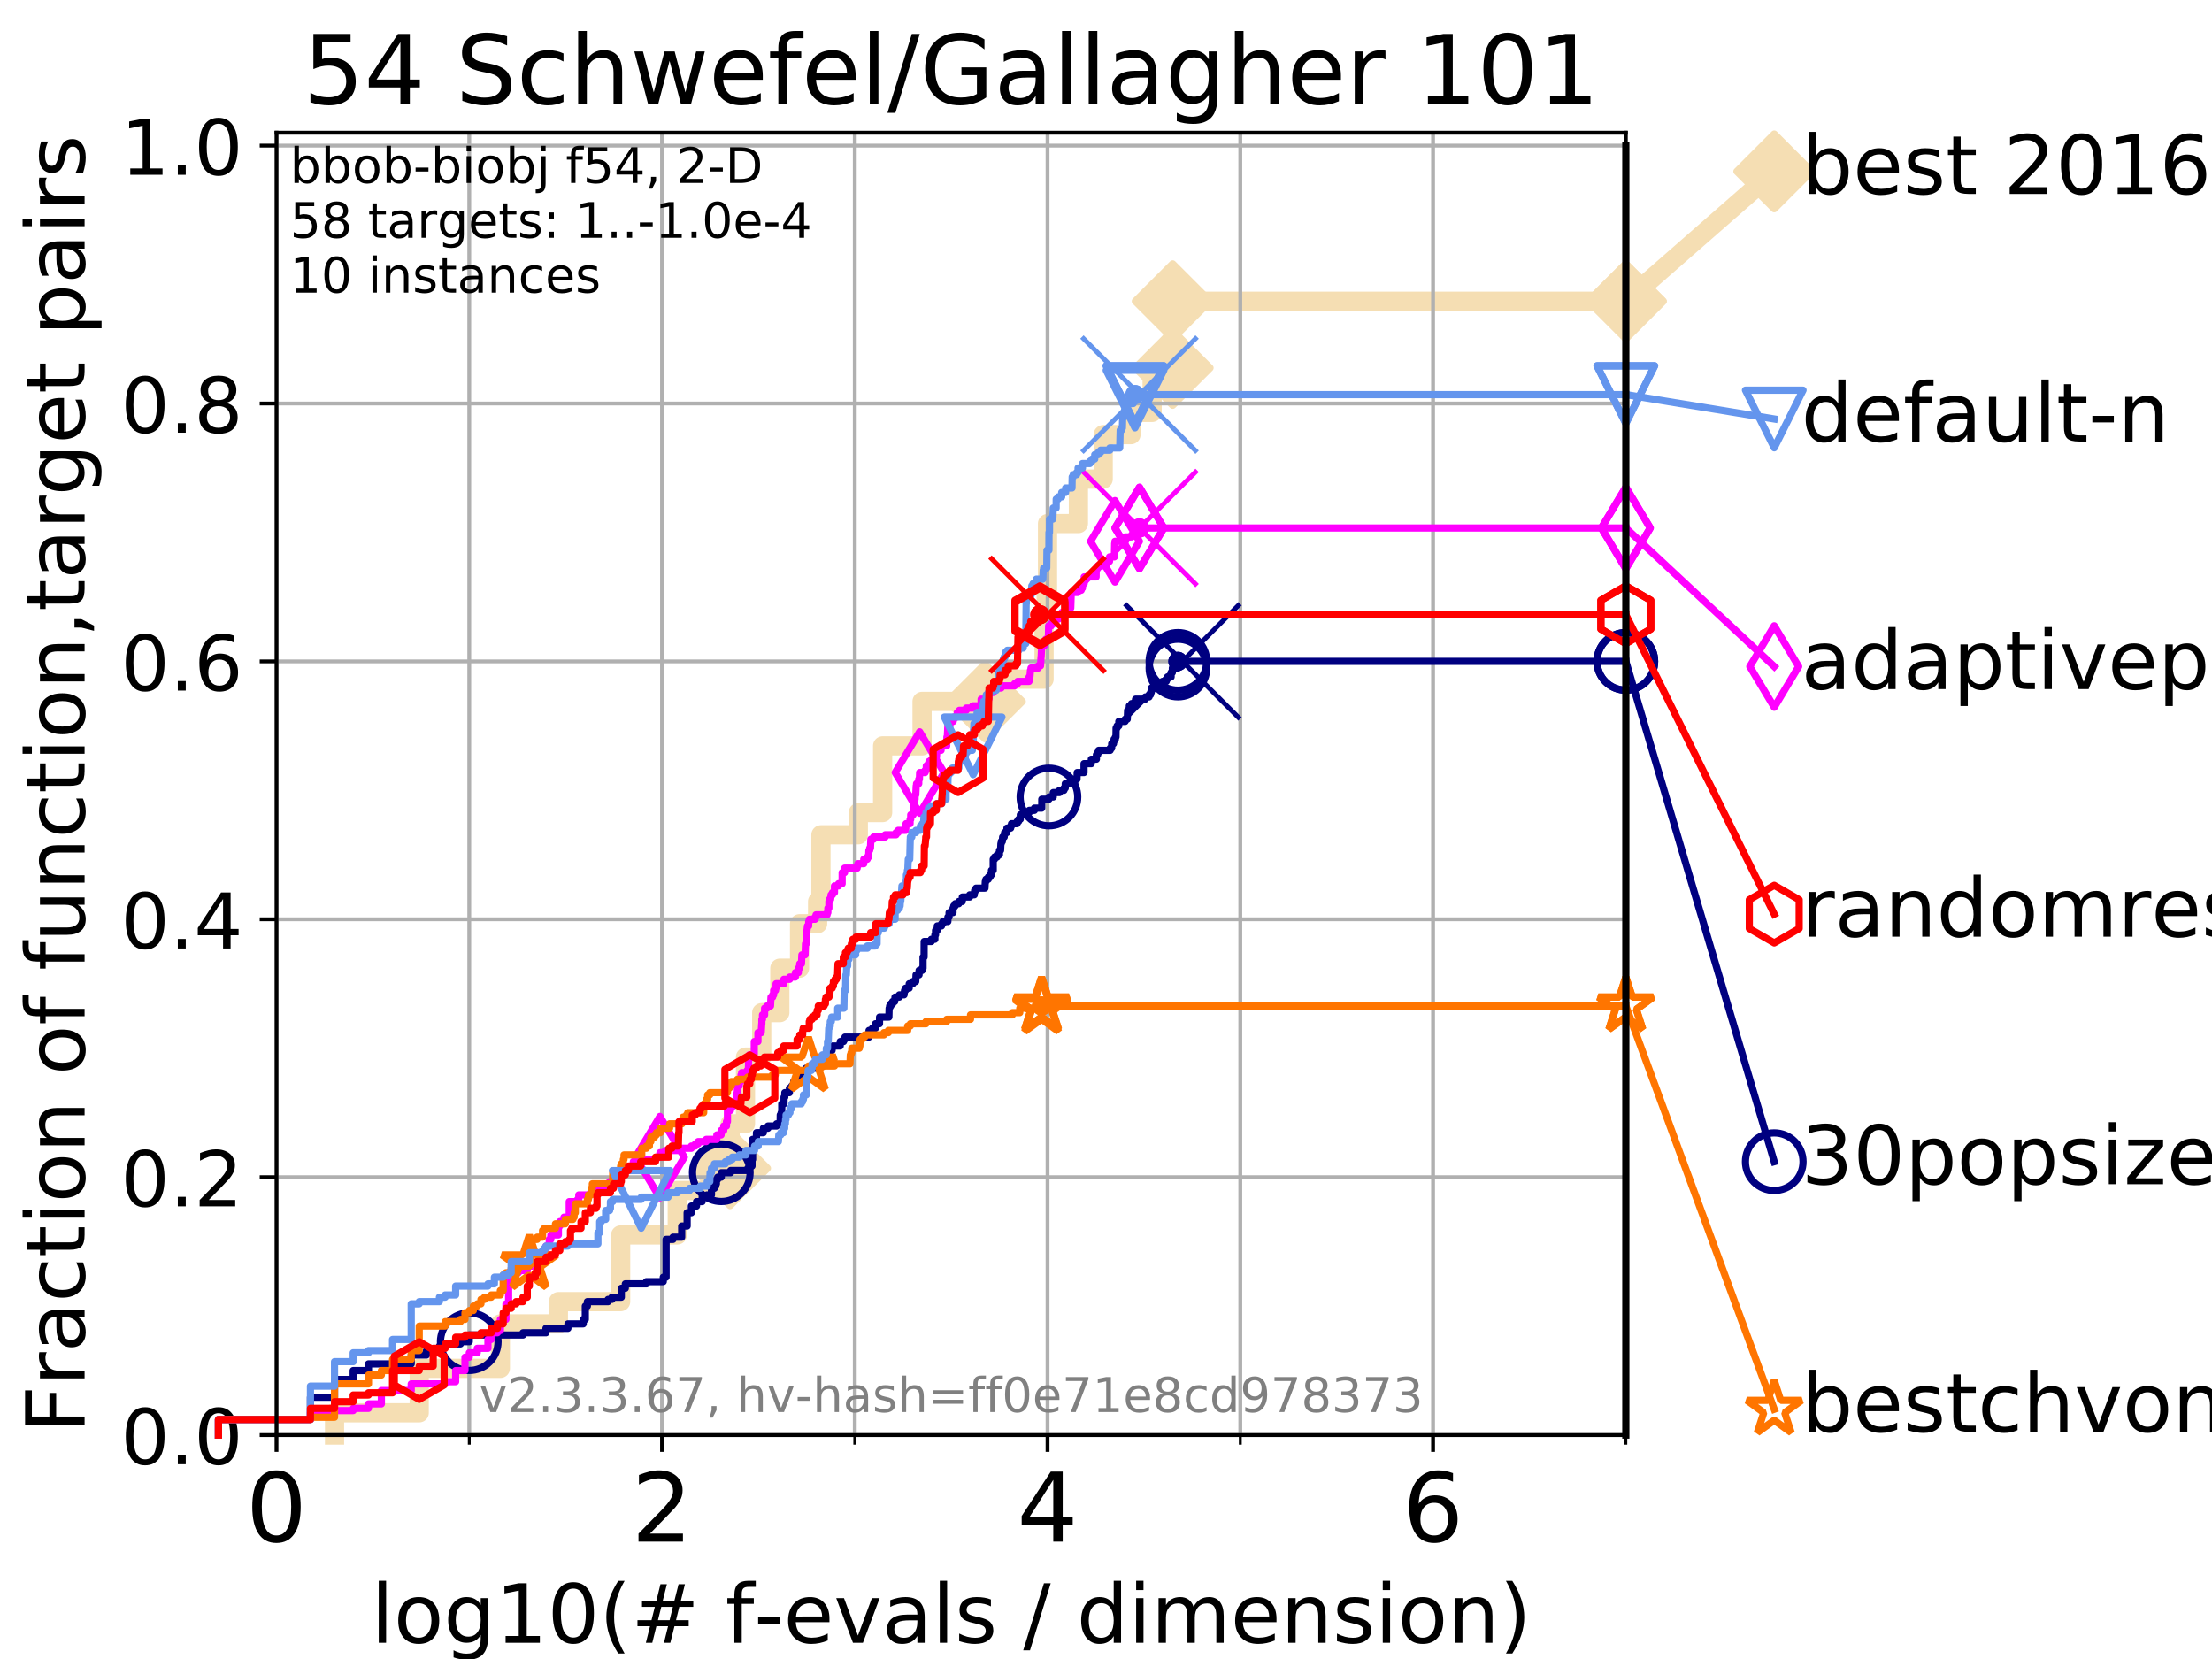 <?xml version="1.0" encoding="utf-8" standalone="no"?>
<!DOCTYPE svg PUBLIC "-//W3C//DTD SVG 1.1//EN"
  "http://www.w3.org/Graphics/SVG/1.1/DTD/svg11.dtd">
<!-- Created with matplotlib (https://matplotlib.org/) -->
<svg height="345.6pt" version="1.1" viewBox="0 0 460.8 345.6" width="460.8pt" xmlns="http://www.w3.org/2000/svg" xmlns:xlink="http://www.w3.org/1999/xlink">
 <defs>
  <style type="text/css">
*{stroke-linecap:butt;stroke-linejoin:round;}
  </style>
 </defs>
 <g id="figure_1">
  <g id="patch_1">
   <path d="M 0 345.6 
L 460.8 345.6 
L 460.8 0 
L 0 0 
z
" style="fill:#ffffff;"/>
  </g>
  <g id="axes_1">
   <g id="patch_2">
    <path d="M 57.6 298.944 
L 338.688 298.944 
L 338.688 27.648 
L 57.6 27.648 
z
" style="fill:#ffffff;"/>
   </g>
   <g id="line2d_1">
    <path d="M 69.688 298.944 
L 69.688 294.313 
L 87.33 294.313 
L 87.33 285.05 
L 104.235 285.05 
L 104.235 275.788 
L 116.323 275.788 
L 116.323 271.157 
L 129.291 271.157 
L 129.291 257.263 
L 141.09 257.263 
L 141.09 248.001 
L 149.423 248.001 
L 149.423 243.37 
L 152.092 243.37 
L 152.092 234.107 
L 155.297 234.107 
L 155.297 220.214 
L 158.679 220.214 
L 158.679 210.951 
L 162.454 210.951 
L 162.454 201.689 
L 166.561 201.689 
L 166.561 192.426 
L 170.324 192.426 
L 170.324 187.795 
L 171.017 187.795 
L 171.017 173.901 
L 178.8 173.901 
L 178.8 169.27 
L 183.865 169.27 
L 183.865 155.377 
L 192.084 155.377 
L 192.084 146.114 
L 205.177 146.114 
L 205.177 141.483 
L 217.499 141.483 
L 217.499 127.589 
L 217.946 127.589 
L 217.946 122.958 
L 218.22 122.958 
L 218.22 109.065 
L 224.652 109.065 
L 224.652 99.802 
L 229.815 99.802 
L 229.815 90.54 
L 235.608 90.54 
L 235.608 85.909 
L 240.007 85.909 
L 240.007 76.646 
L 244.291 76.646 
L 244.291 62.753 
L 338.688 62.753 
" style="fill:none;stroke:#f5deb3;stroke-linecap:square;stroke-width:4;"/>
   </g>
   <g id="line2d_2">
    <defs>
     <path d="M 0 7.778 
L 7.778 0 
L 0 -7.778 
L -7.778 0 
z
" id="m553c563aae" style="stroke:#f5deb3;stroke-linejoin:miter;stroke-width:1.5;"/>
    </defs>
    <g>
     <use style="fill:#f5deb3;stroke:#f5deb3;stroke-linejoin:miter;stroke-width:1.5;" x="152.092" xlink:href="#m553c563aae" y="243.37"/>
     <use style="fill:#f5deb3;stroke:#f5deb3;stroke-linejoin:miter;stroke-width:1.5;" x="205.177" xlink:href="#m553c563aae" y="146.114"/>
     <use style="fill:#f5deb3;stroke:#f5deb3;stroke-linejoin:miter;stroke-width:1.5;" x="244.291" xlink:href="#m553c563aae" y="76.646"/>
     <use style="fill:#f5deb3;stroke:#f5deb3;stroke-linejoin:miter;stroke-width:1.5;" x="244.291" xlink:href="#m553c563aae" y="62.753"/>
     <use style="fill:#f5deb3;stroke:#f5deb3;stroke-linejoin:miter;stroke-width:1.5;" x="338.688" xlink:href="#m553c563aae" y="62.753"/>
    </g>
   </g>
   <g id="line2d_3">
    <path style="fill:none;stroke:#f5deb3;stroke-linecap:square;stroke-width:4;"/>
    <g/>
   </g>
   <g id="line2d_4">
    <path d="M 338.688 62.753 
L 369.608 35.706 
" style="fill:none;stroke:#f5deb3;stroke-linecap:square;stroke-width:4;"/>
    <g>
     <use style="fill:#f5deb3;stroke:#f5deb3;stroke-linejoin:miter;stroke-width:1.5;" x="338.688" xlink:href="#m553c563aae" y="62.753"/>
     <use style="fill:#f5deb3;stroke:#f5deb3;stroke-linejoin:miter;stroke-width:1.5;" x="369.608" xlink:href="#m553c563aae" y="35.706"/>
    </g>
   </g>
   <g id="matplotlib.axis_1">
    <g id="xtick_1">
     <g id="line2d_5">
      <path clip-path="url(#p3a72f5cf98)" d="M 57.6 298.944 
L 57.6 27.648 
" style="fill:none;stroke:#b0b0b0;stroke-linecap:square;stroke-width:0.8;"/>
     </g>
     <g id="line2d_6">
      <defs>
       <path d="M 0 0 
L 0 3.5 
" id="m8dbc57fca3" style="stroke:#000000;stroke-width:0.8;"/>
      </defs>
      <g>
       <use style="stroke:#000000;stroke-width:0.8;" x="57.6" xlink:href="#m8dbc57fca3" y="298.944"/>
      </g>
     </g>
     <g id="text_1">
      <!-- 0 -->
      <defs>
       <path d="M 31.781 66.406 
Q 24.172 66.406 20.328 58.906 
Q 16.5 51.422 16.5 36.375 
Q 16.5 21.391 20.328 13.891 
Q 24.172 6.391 31.781 6.391 
Q 39.453 6.391 43.281 13.891 
Q 47.125 21.391 47.125 36.375 
Q 47.125 51.422 43.281 58.906 
Q 39.453 66.406 31.781 66.406 
z
M 31.781 74.219 
Q 44.047 74.219 50.516 64.516 
Q 56.984 54.828 56.984 36.375 
Q 56.984 17.969 50.516 8.266 
Q 44.047 -1.422 31.781 -1.422 
Q 19.531 -1.422 13.062 8.266 
Q 6.594 17.969 6.594 36.375 
Q 6.594 54.828 13.062 64.516 
Q 19.531 74.219 31.781 74.219 
z
" id="DejaVuSans-48"/>
      </defs>
      <g transform="translate(51.237 321.141)scale(0.2 -0.2)">
       <use xlink:href="#DejaVuSans-48"/>
      </g>
     </g>
    </g>
    <g id="xtick_2">
     <g id="line2d_7">
      <path clip-path="url(#p3a72f5cf98)" d="M 137.911 298.944 
L 137.911 27.648 
" style="fill:none;stroke:#b0b0b0;stroke-linecap:square;stroke-width:0.8;"/>
     </g>
     <g id="line2d_8">
      <g>
       <use style="stroke:#000000;stroke-width:0.8;" x="137.911" xlink:href="#m8dbc57fca3" y="298.944"/>
      </g>
     </g>
     <g id="text_2">
      <!-- 2 -->
      <defs>
       <path d="M 19.188 8.297 
L 53.609 8.297 
L 53.609 0 
L 7.328 0 
L 7.328 8.297 
Q 12.938 14.109 22.625 23.891 
Q 32.328 33.688 34.812 36.531 
Q 39.547 41.844 41.422 45.531 
Q 43.312 49.219 43.312 52.781 
Q 43.312 58.594 39.234 62.25 
Q 35.156 65.922 28.609 65.922 
Q 23.969 65.922 18.812 64.312 
Q 13.672 62.703 7.812 59.422 
L 7.812 69.391 
Q 13.766 71.781 18.938 73 
Q 24.125 74.219 28.422 74.219 
Q 39.75 74.219 46.484 68.547 
Q 53.219 62.891 53.219 53.422 
Q 53.219 48.922 51.531 44.891 
Q 49.859 40.875 45.406 35.406 
Q 44.188 33.984 37.641 27.219 
Q 31.109 20.453 19.188 8.297 
z
" id="DejaVuSans-50"/>
      </defs>
      <g transform="translate(131.548 321.141)scale(0.2 -0.2)">
       <use xlink:href="#DejaVuSans-50"/>
      </g>
     </g>
    </g>
    <g id="xtick_3">
     <g id="line2d_9">
      <path clip-path="url(#p3a72f5cf98)" d="M 218.222 298.944 
L 218.222 27.648 
" style="fill:none;stroke:#b0b0b0;stroke-linecap:square;stroke-width:0.8;"/>
     </g>
     <g id="line2d_10">
      <g>
       <use style="stroke:#000000;stroke-width:0.8;" x="218.222" xlink:href="#m8dbc57fca3" y="298.944"/>
      </g>
     </g>
     <g id="text_3">
      <!-- 4 -->
      <defs>
       <path d="M 37.797 64.312 
L 12.891 25.391 
L 37.797 25.391 
z
M 35.203 72.906 
L 47.609 72.906 
L 47.609 25.391 
L 58.016 25.391 
L 58.016 17.188 
L 47.609 17.188 
L 47.609 0 
L 37.797 0 
L 37.797 17.188 
L 4.891 17.188 
L 4.891 26.703 
z
" id="DejaVuSans-52"/>
      </defs>
      <g transform="translate(211.859 321.141)scale(0.2 -0.2)">
       <use xlink:href="#DejaVuSans-52"/>
      </g>
     </g>
    </g>
    <g id="xtick_4">
     <g id="line2d_11">
      <path clip-path="url(#p3a72f5cf98)" d="M 298.533 298.944 
L 298.533 27.648 
" style="fill:none;stroke:#b0b0b0;stroke-linecap:square;stroke-width:0.8;"/>
     </g>
     <g id="line2d_12">
      <g>
       <use style="stroke:#000000;stroke-width:0.8;" x="298.533" xlink:href="#m8dbc57fca3" y="298.944"/>
      </g>
     </g>
     <g id="text_4">
      <!-- 6 -->
      <defs>
       <path d="M 33.016 40.375 
Q 26.375 40.375 22.484 35.828 
Q 18.609 31.297 18.609 23.391 
Q 18.609 15.531 22.484 10.953 
Q 26.375 6.391 33.016 6.391 
Q 39.656 6.391 43.531 10.953 
Q 47.406 15.531 47.406 23.391 
Q 47.406 31.297 43.531 35.828 
Q 39.656 40.375 33.016 40.375 
z
M 52.594 71.297 
L 52.594 62.312 
Q 48.875 64.062 45.094 64.984 
Q 41.312 65.922 37.594 65.922 
Q 27.828 65.922 22.672 59.328 
Q 17.531 52.734 16.797 39.406 
Q 19.672 43.656 24.016 45.922 
Q 28.375 48.188 33.594 48.188 
Q 44.578 48.188 50.953 41.516 
Q 57.328 34.859 57.328 23.391 
Q 57.328 12.156 50.688 5.359 
Q 44.047 -1.422 33.016 -1.422 
Q 20.359 -1.422 13.672 8.266 
Q 6.984 17.969 6.984 36.375 
Q 6.984 53.656 15.188 63.938 
Q 23.391 74.219 37.203 74.219 
Q 40.922 74.219 44.703 73.484 
Q 48.484 72.75 52.594 71.297 
z
" id="DejaVuSans-54"/>
      </defs>
      <g transform="translate(292.17 321.141)scale(0.2 -0.2)">
       <use xlink:href="#DejaVuSans-54"/>
      </g>
     </g>
    </g>
    <g id="xtick_5">
     <g id="line2d_13">
      <path clip-path="url(#p3a72f5cf98)" d="M 97.755 298.944 
L 97.755 27.648 
" style="fill:none;stroke:#b0b0b0;stroke-linecap:square;stroke-width:0.8;"/>
     </g>
     <g id="line2d_14">
      <defs>
       <path d="M 0 0 
L 0 2 
" id="m517401b883" style="stroke:#000000;stroke-width:0.6;"/>
      </defs>
      <g>
       <use style="stroke:#000000;stroke-width:0.6;" x="97.755" xlink:href="#m517401b883" y="298.944"/>
      </g>
     </g>
    </g>
    <g id="xtick_6">
     <g id="line2d_15">
      <path clip-path="url(#p3a72f5cf98)" d="M 178.066 298.944 
L 178.066 27.648 
" style="fill:none;stroke:#b0b0b0;stroke-linecap:square;stroke-width:0.8;"/>
     </g>
     <g id="line2d_16">
      <g>
       <use style="stroke:#000000;stroke-width:0.6;" x="178.066" xlink:href="#m517401b883" y="298.944"/>
      </g>
     </g>
    </g>
    <g id="xtick_7">
     <g id="line2d_17">
      <path clip-path="url(#p3a72f5cf98)" d="M 258.377 298.944 
L 258.377 27.648 
" style="fill:none;stroke:#b0b0b0;stroke-linecap:square;stroke-width:0.8;"/>
     </g>
     <g id="line2d_18">
      <g>
       <use style="stroke:#000000;stroke-width:0.6;" x="258.377" xlink:href="#m517401b883" y="298.944"/>
      </g>
     </g>
    </g>
    <g id="xtick_8">
     <g id="line2d_19">
      <path clip-path="url(#p3a72f5cf98)" d="M 338.688 298.944 
L 338.688 27.648 
" style="fill:none;stroke:#b0b0b0;stroke-linecap:square;stroke-width:0.8;"/>
     </g>
     <g id="line2d_20">
      <g>
       <use style="stroke:#000000;stroke-width:0.6;" x="338.688" xlink:href="#m517401b883" y="298.944"/>
      </g>
     </g>
    </g>
    <g id="text_5">
     <!-- log10(# f-evals / dimension) -->
     <defs>
      <path d="M 9.422 75.984 
L 18.406 75.984 
L 18.406 0 
L 9.422 0 
z
" id="DejaVuSans-108"/>
      <path d="M 30.609 48.391 
Q 23.391 48.391 19.188 42.75 
Q 14.984 37.109 14.984 27.297 
Q 14.984 17.484 19.156 11.844 
Q 23.344 6.203 30.609 6.203 
Q 37.797 6.203 41.984 11.859 
Q 46.188 17.531 46.188 27.297 
Q 46.188 37.016 41.984 42.703 
Q 37.797 48.391 30.609 48.391 
z
M 30.609 56 
Q 42.328 56 49.016 48.375 
Q 55.719 40.766 55.719 27.297 
Q 55.719 13.875 49.016 6.219 
Q 42.328 -1.422 30.609 -1.422 
Q 18.844 -1.422 12.172 6.219 
Q 5.516 13.875 5.516 27.297 
Q 5.516 40.766 12.172 48.375 
Q 18.844 56 30.609 56 
z
" id="DejaVuSans-111"/>
      <path d="M 45.406 27.984 
Q 45.406 37.75 41.375 43.109 
Q 37.359 48.484 30.078 48.484 
Q 22.859 48.484 18.828 43.109 
Q 14.797 37.75 14.797 27.984 
Q 14.797 18.266 18.828 12.891 
Q 22.859 7.516 30.078 7.516 
Q 37.359 7.516 41.375 12.891 
Q 45.406 18.266 45.406 27.984 
z
M 54.391 6.781 
Q 54.391 -7.172 48.188 -13.984 
Q 42 -20.797 29.203 -20.797 
Q 24.469 -20.797 20.266 -20.094 
Q 16.062 -19.391 12.109 -17.922 
L 12.109 -9.188 
Q 16.062 -11.328 19.922 -12.344 
Q 23.781 -13.375 27.781 -13.375 
Q 36.625 -13.375 41.016 -8.766 
Q 45.406 -4.156 45.406 5.172 
L 45.406 9.625 
Q 42.625 4.781 38.281 2.391 
Q 33.938 0 27.875 0 
Q 17.828 0 11.672 7.656 
Q 5.516 15.328 5.516 27.984 
Q 5.516 40.672 11.672 48.328 
Q 17.828 56 27.875 56 
Q 33.938 56 38.281 53.609 
Q 42.625 51.219 45.406 46.391 
L 45.406 54.688 
L 54.391 54.688 
z
" id="DejaVuSans-103"/>
      <path d="M 12.406 8.297 
L 28.516 8.297 
L 28.516 63.922 
L 10.984 60.406 
L 10.984 69.391 
L 28.422 72.906 
L 38.281 72.906 
L 38.281 8.297 
L 54.391 8.297 
L 54.391 0 
L 12.406 0 
z
" id="DejaVuSans-49"/>
      <path d="M 31 75.875 
Q 24.469 64.656 21.281 53.656 
Q 18.109 42.672 18.109 31.391 
Q 18.109 20.125 21.312 9.062 
Q 24.516 -2 31 -13.188 
L 23.188 -13.188 
Q 15.875 -1.703 12.234 9.375 
Q 8.594 20.453 8.594 31.391 
Q 8.594 42.281 12.203 53.312 
Q 15.828 64.359 23.188 75.875 
z
" id="DejaVuSans-40"/>
      <path d="M 51.125 44 
L 36.922 44 
L 32.812 27.688 
L 47.125 27.688 
z
M 43.797 71.781 
L 38.719 51.516 
L 52.984 51.516 
L 58.109 71.781 
L 65.922 71.781 
L 60.891 51.516 
L 76.125 51.516 
L 76.125 44 
L 58.984 44 
L 54.984 27.688 
L 70.516 27.688 
L 70.516 20.219 
L 53.078 20.219 
L 48 0 
L 40.188 0 
L 45.219 20.219 
L 30.906 20.219 
L 25.875 0 
L 18.016 0 
L 23.094 20.219 
L 7.719 20.219 
L 7.719 27.688 
L 24.906 27.688 
L 29 44 
L 13.281 44 
L 13.281 51.516 
L 30.906 51.516 
L 35.891 71.781 
z
" id="DejaVuSans-35"/>
      <path id="DejaVuSans-32"/>
      <path d="M 37.109 75.984 
L 37.109 68.5 
L 28.516 68.5 
Q 23.688 68.5 21.797 66.547 
Q 19.922 64.594 19.922 59.516 
L 19.922 54.688 
L 34.719 54.688 
L 34.719 47.703 
L 19.922 47.703 
L 19.922 0 
L 10.891 0 
L 10.891 47.703 
L 2.297 47.703 
L 2.297 54.688 
L 10.891 54.688 
L 10.891 58.5 
Q 10.891 67.625 15.141 71.797 
Q 19.391 75.984 28.609 75.984 
z
" id="DejaVuSans-102"/>
      <path d="M 4.891 31.391 
L 31.203 31.391 
L 31.203 23.391 
L 4.891 23.391 
z
" id="DejaVuSans-45"/>
      <path d="M 56.203 29.594 
L 56.203 25.203 
L 14.891 25.203 
Q 15.484 15.922 20.484 11.062 
Q 25.484 6.203 34.422 6.203 
Q 39.594 6.203 44.453 7.469 
Q 49.312 8.734 54.109 11.281 
L 54.109 2.781 
Q 49.266 0.734 44.188 -0.344 
Q 39.109 -1.422 33.891 -1.422 
Q 20.797 -1.422 13.156 6.188 
Q 5.516 13.812 5.516 26.812 
Q 5.516 40.234 12.766 48.109 
Q 20.016 56 32.328 56 
Q 43.359 56 49.781 48.891 
Q 56.203 41.797 56.203 29.594 
z
M 47.219 32.234 
Q 47.125 39.594 43.094 43.984 
Q 39.062 48.391 32.422 48.391 
Q 24.906 48.391 20.391 44.141 
Q 15.875 39.891 15.188 32.172 
z
" id="DejaVuSans-101"/>
      <path d="M 2.984 54.688 
L 12.5 54.688 
L 29.594 8.797 
L 46.688 54.688 
L 56.203 54.688 
L 35.688 0 
L 23.484 0 
z
" id="DejaVuSans-118"/>
      <path d="M 34.281 27.484 
Q 23.391 27.484 19.188 25 
Q 14.984 22.516 14.984 16.5 
Q 14.984 11.719 18.141 8.906 
Q 21.297 6.109 26.703 6.109 
Q 34.188 6.109 38.703 11.406 
Q 43.219 16.703 43.219 25.484 
L 43.219 27.484 
z
M 52.203 31.203 
L 52.203 0 
L 43.219 0 
L 43.219 8.297 
Q 40.141 3.328 35.547 0.953 
Q 30.953 -1.422 24.312 -1.422 
Q 15.922 -1.422 10.953 3.297 
Q 6 8.016 6 15.922 
Q 6 25.141 12.172 29.828 
Q 18.359 34.516 30.609 34.516 
L 43.219 34.516 
L 43.219 35.406 
Q 43.219 41.609 39.141 45 
Q 35.062 48.391 27.688 48.391 
Q 23 48.391 18.547 47.266 
Q 14.109 46.141 10.016 43.891 
L 10.016 52.203 
Q 14.938 54.109 19.578 55.047 
Q 24.219 56 28.609 56 
Q 40.484 56 46.344 49.844 
Q 52.203 43.703 52.203 31.203 
z
" id="DejaVuSans-97"/>
      <path d="M 44.281 53.078 
L 44.281 44.578 
Q 40.484 46.531 36.375 47.5 
Q 32.281 48.484 27.875 48.484 
Q 21.188 48.484 17.844 46.438 
Q 14.5 44.391 14.5 40.281 
Q 14.5 37.156 16.891 35.375 
Q 19.281 33.594 26.516 31.984 
L 29.594 31.297 
Q 39.156 29.25 43.188 25.516 
Q 47.219 21.781 47.219 15.094 
Q 47.219 7.469 41.188 3.016 
Q 35.156 -1.422 24.609 -1.422 
Q 20.219 -1.422 15.453 -0.562 
Q 10.688 0.297 5.422 2 
L 5.422 11.281 
Q 10.406 8.688 15.234 7.391 
Q 20.062 6.109 24.812 6.109 
Q 31.156 6.109 34.562 8.281 
Q 37.984 10.453 37.984 14.406 
Q 37.984 18.062 35.516 20.016 
Q 33.062 21.969 24.703 23.781 
L 21.578 24.516 
Q 13.234 26.266 9.516 29.906 
Q 5.812 33.547 5.812 39.891 
Q 5.812 47.609 11.281 51.797 
Q 16.75 56 26.812 56 
Q 31.781 56 36.172 55.266 
Q 40.578 54.547 44.281 53.078 
z
" id="DejaVuSans-115"/>
      <path d="M 25.391 72.906 
L 33.688 72.906 
L 8.297 -9.281 
L 0 -9.281 
z
" id="DejaVuSans-47"/>
      <path d="M 45.406 46.391 
L 45.406 75.984 
L 54.391 75.984 
L 54.391 0 
L 45.406 0 
L 45.406 8.203 
Q 42.578 3.328 38.25 0.953 
Q 33.938 -1.422 27.875 -1.422 
Q 17.969 -1.422 11.734 6.484 
Q 5.516 14.406 5.516 27.297 
Q 5.516 40.188 11.734 48.094 
Q 17.969 56 27.875 56 
Q 33.938 56 38.25 53.625 
Q 42.578 51.266 45.406 46.391 
z
M 14.797 27.297 
Q 14.797 17.391 18.875 11.75 
Q 22.953 6.109 30.078 6.109 
Q 37.203 6.109 41.297 11.75 
Q 45.406 17.391 45.406 27.297 
Q 45.406 37.203 41.297 42.844 
Q 37.203 48.484 30.078 48.484 
Q 22.953 48.484 18.875 42.844 
Q 14.797 37.203 14.797 27.297 
z
" id="DejaVuSans-100"/>
      <path d="M 9.422 54.688 
L 18.406 54.688 
L 18.406 0 
L 9.422 0 
z
M 9.422 75.984 
L 18.406 75.984 
L 18.406 64.594 
L 9.422 64.594 
z
" id="DejaVuSans-105"/>
      <path d="M 52 44.188 
Q 55.375 50.25 60.062 53.125 
Q 64.75 56 71.094 56 
Q 79.641 56 84.281 50.016 
Q 88.922 44.047 88.922 33.016 
L 88.922 0 
L 79.891 0 
L 79.891 32.719 
Q 79.891 40.578 77.094 44.375 
Q 74.312 48.188 68.609 48.188 
Q 61.625 48.188 57.562 43.547 
Q 53.516 38.922 53.516 30.906 
L 53.516 0 
L 44.484 0 
L 44.484 32.719 
Q 44.484 40.625 41.703 44.406 
Q 38.922 48.188 33.109 48.188 
Q 26.219 48.188 22.156 43.531 
Q 18.109 38.875 18.109 30.906 
L 18.109 0 
L 9.078 0 
L 9.078 54.688 
L 18.109 54.688 
L 18.109 46.188 
Q 21.188 51.219 25.484 53.609 
Q 29.781 56 35.688 56 
Q 41.656 56 45.828 52.969 
Q 50 49.953 52 44.188 
z
" id="DejaVuSans-109"/>
      <path d="M 54.891 33.016 
L 54.891 0 
L 45.906 0 
L 45.906 32.719 
Q 45.906 40.484 42.875 44.328 
Q 39.844 48.188 33.797 48.188 
Q 26.516 48.188 22.312 43.547 
Q 18.109 38.922 18.109 30.906 
L 18.109 0 
L 9.078 0 
L 9.078 54.688 
L 18.109 54.688 
L 18.109 46.188 
Q 21.344 51.125 25.703 53.562 
Q 30.078 56 35.797 56 
Q 45.219 56 50.047 50.172 
Q 54.891 44.344 54.891 33.016 
z
" id="DejaVuSans-110"/>
      <path d="M 8.016 75.875 
L 15.828 75.875 
Q 23.141 64.359 26.781 53.312 
Q 30.422 42.281 30.422 31.391 
Q 30.422 20.453 26.781 9.375 
Q 23.141 -1.703 15.828 -13.188 
L 8.016 -13.188 
Q 14.5 -2 17.703 9.062 
Q 20.906 20.125 20.906 31.391 
Q 20.906 42.672 17.703 53.656 
Q 14.5 64.656 8.016 75.875 
z
" id="DejaVuSans-41"/>
     </defs>
     <g transform="translate(77.303 342.218)scale(0.17 -0.17)">
      <use xlink:href="#DejaVuSans-108"/>
      <use x="27.783" xlink:href="#DejaVuSans-111"/>
      <use x="88.965" xlink:href="#DejaVuSans-103"/>
      <use x="152.441" xlink:href="#DejaVuSans-49"/>
      <use x="216.064" xlink:href="#DejaVuSans-48"/>
      <use x="279.688" xlink:href="#DejaVuSans-40"/>
      <use x="318.701" xlink:href="#DejaVuSans-35"/>
      <use x="402.49" xlink:href="#DejaVuSans-32"/>
      <use x="434.277" xlink:href="#DejaVuSans-102"/>
      <use x="469.404" xlink:href="#DejaVuSans-45"/>
      <use x="505.488" xlink:href="#DejaVuSans-101"/>
      <use x="567.012" xlink:href="#DejaVuSans-118"/>
      <use x="626.191" xlink:href="#DejaVuSans-97"/>
      <use x="687.471" xlink:href="#DejaVuSans-108"/>
      <use x="715.254" xlink:href="#DejaVuSans-115"/>
      <use x="767.354" xlink:href="#DejaVuSans-32"/>
      <use x="799.141" xlink:href="#DejaVuSans-47"/>
      <use x="832.832" xlink:href="#DejaVuSans-32"/>
      <use x="864.619" xlink:href="#DejaVuSans-100"/>
      <use x="928.096" xlink:href="#DejaVuSans-105"/>
      <use x="955.879" xlink:href="#DejaVuSans-109"/>
      <use x="1053.291" xlink:href="#DejaVuSans-101"/>
      <use x="1114.814" xlink:href="#DejaVuSans-110"/>
      <use x="1178.193" xlink:href="#DejaVuSans-115"/>
      <use x="1230.293" xlink:href="#DejaVuSans-105"/>
      <use x="1258.076" xlink:href="#DejaVuSans-111"/>
      <use x="1319.258" xlink:href="#DejaVuSans-110"/>
      <use x="1382.637" xlink:href="#DejaVuSans-41"/>
     </g>
    </g>
   </g>
   <g id="matplotlib.axis_2">
    <g id="ytick_1">
     <g id="line2d_21">
      <path clip-path="url(#p3a72f5cf98)" d="M 57.6 298.944 
L 338.688 298.944 
" style="fill:none;stroke:#b0b0b0;stroke-linecap:square;stroke-width:0.8;"/>
     </g>
     <g id="line2d_22">
      <defs>
       <path d="M 0 0 
L -3.5 0 
" id="m2eb4ea8187" style="stroke:#000000;stroke-width:0.8;"/>
      </defs>
      <g>
       <use style="stroke:#000000;stroke-width:0.8;" x="57.6" xlink:href="#m2eb4ea8187" y="298.944"/>
      </g>
     </g>
     <g id="text_6">
      <!-- 0.0 -->
      <defs>
       <path d="M 10.688 12.406 
L 21 12.406 
L 21 0 
L 10.688 0 
z
" id="DejaVuSans-46"/>
      </defs>
      <g transform="translate(25.155 305.023)scale(0.16 -0.16)">
       <use xlink:href="#DejaVuSans-48"/>
       <use x="63.623" xlink:href="#DejaVuSans-46"/>
       <use x="95.41" xlink:href="#DejaVuSans-48"/>
      </g>
     </g>
    </g>
    <g id="ytick_2">
     <g id="line2d_23">
      <path clip-path="url(#p3a72f5cf98)" d="M 57.6 245.222 
L 338.688 245.222 
" style="fill:none;stroke:#b0b0b0;stroke-linecap:square;stroke-width:0.8;"/>
     </g>
     <g id="line2d_24">
      <g>
       <use style="stroke:#000000;stroke-width:0.8;" x="57.6" xlink:href="#m2eb4ea8187" y="245.222"/>
      </g>
     </g>
     <g id="text_7">
      <!-- 0.2 -->
      <g transform="translate(25.155 251.301)scale(0.16 -0.16)">
       <use xlink:href="#DejaVuSans-48"/>
       <use x="63.623" xlink:href="#DejaVuSans-46"/>
       <use x="95.41" xlink:href="#DejaVuSans-50"/>
      </g>
     </g>
    </g>
    <g id="ytick_3">
     <g id="line2d_25">
      <path clip-path="url(#p3a72f5cf98)" d="M 57.6 191.5 
L 338.688 191.5 
" style="fill:none;stroke:#b0b0b0;stroke-linecap:square;stroke-width:0.8;"/>
     </g>
     <g id="line2d_26">
      <g>
       <use style="stroke:#000000;stroke-width:0.8;" x="57.6" xlink:href="#m2eb4ea8187" y="191.5"/>
      </g>
     </g>
     <g id="text_8">
      <!-- 0.4 -->
      <g transform="translate(25.155 197.579)scale(0.16 -0.16)">
       <use xlink:href="#DejaVuSans-48"/>
       <use x="63.623" xlink:href="#DejaVuSans-46"/>
       <use x="95.41" xlink:href="#DejaVuSans-52"/>
      </g>
     </g>
    </g>
    <g id="ytick_4">
     <g id="line2d_27">
      <path clip-path="url(#p3a72f5cf98)" d="M 57.6 137.778 
L 338.688 137.778 
" style="fill:none;stroke:#b0b0b0;stroke-linecap:square;stroke-width:0.8;"/>
     </g>
     <g id="line2d_28">
      <g>
       <use style="stroke:#000000;stroke-width:0.8;" x="57.6" xlink:href="#m2eb4ea8187" y="137.778"/>
      </g>
     </g>
     <g id="text_9">
      <!-- 0.6 -->
      <g transform="translate(25.155 143.857)scale(0.16 -0.16)">
       <use xlink:href="#DejaVuSans-48"/>
       <use x="63.623" xlink:href="#DejaVuSans-46"/>
       <use x="95.41" xlink:href="#DejaVuSans-54"/>
      </g>
     </g>
    </g>
    <g id="ytick_5">
     <g id="line2d_29">
      <path clip-path="url(#p3a72f5cf98)" d="M 57.6 84.056 
L 338.688 84.056 
" style="fill:none;stroke:#b0b0b0;stroke-linecap:square;stroke-width:0.8;"/>
     </g>
     <g id="line2d_30">
      <g>
       <use style="stroke:#000000;stroke-width:0.8;" x="57.6" xlink:href="#m2eb4ea8187" y="84.056"/>
      </g>
     </g>
     <g id="text_10">
      <!-- 0.8 -->
      <defs>
       <path d="M 31.781 34.625 
Q 24.75 34.625 20.719 30.859 
Q 16.703 27.094 16.703 20.516 
Q 16.703 13.922 20.719 10.156 
Q 24.75 6.391 31.781 6.391 
Q 38.812 6.391 42.859 10.172 
Q 46.922 13.969 46.922 20.516 
Q 46.922 27.094 42.891 30.859 
Q 38.875 34.625 31.781 34.625 
z
M 21.922 38.812 
Q 15.578 40.375 12.031 44.719 
Q 8.5 49.078 8.5 55.328 
Q 8.5 64.062 14.719 69.141 
Q 20.953 74.219 31.781 74.219 
Q 42.672 74.219 48.875 69.141 
Q 55.078 64.062 55.078 55.328 
Q 55.078 49.078 51.531 44.719 
Q 48 40.375 41.703 38.812 
Q 48.828 37.156 52.797 32.312 
Q 56.781 27.484 56.781 20.516 
Q 56.781 9.906 50.312 4.234 
Q 43.844 -1.422 31.781 -1.422 
Q 19.734 -1.422 13.25 4.234 
Q 6.781 9.906 6.781 20.516 
Q 6.781 27.484 10.781 32.312 
Q 14.797 37.156 21.922 38.812 
z
M 18.312 54.391 
Q 18.312 48.734 21.844 45.562 
Q 25.391 42.391 31.781 42.391 
Q 38.141 42.391 41.719 45.562 
Q 45.312 48.734 45.312 54.391 
Q 45.312 60.062 41.719 63.234 
Q 38.141 66.406 31.781 66.406 
Q 25.391 66.406 21.844 63.234 
Q 18.312 60.062 18.312 54.391 
z
" id="DejaVuSans-56"/>
      </defs>
      <g transform="translate(25.155 90.135)scale(0.16 -0.16)">
       <use xlink:href="#DejaVuSans-48"/>
       <use x="63.623" xlink:href="#DejaVuSans-46"/>
       <use x="95.41" xlink:href="#DejaVuSans-56"/>
      </g>
     </g>
    </g>
    <g id="ytick_6">
     <g id="line2d_31">
      <path clip-path="url(#p3a72f5cf98)" d="M 57.6 30.334 
L 338.688 30.334 
" style="fill:none;stroke:#b0b0b0;stroke-linecap:square;stroke-width:0.8;"/>
     </g>
     <g id="line2d_32">
      <g>
       <use style="stroke:#000000;stroke-width:0.8;" x="57.6" xlink:href="#m2eb4ea8187" y="30.334"/>
      </g>
     </g>
     <g id="text_11">
      <!-- 1.0 -->
      <g transform="translate(25.155 36.413)scale(0.16 -0.16)">
       <use xlink:href="#DejaVuSans-49"/>
       <use x="63.623" xlink:href="#DejaVuSans-46"/>
       <use x="95.41" xlink:href="#DejaVuSans-48"/>
      </g>
     </g>
    </g>
    <g id="text_12">
     <!-- Fraction of function,target pairs -->
     <defs>
      <path d="M 9.812 72.906 
L 51.703 72.906 
L 51.703 64.594 
L 19.672 64.594 
L 19.672 43.109 
L 48.578 43.109 
L 48.578 34.812 
L 19.672 34.812 
L 19.672 0 
L 9.812 0 
z
" id="DejaVuSans-70"/>
      <path d="M 41.109 46.297 
Q 39.594 47.172 37.812 47.578 
Q 36.031 48 33.891 48 
Q 26.266 48 22.188 43.047 
Q 18.109 38.094 18.109 28.812 
L 18.109 0 
L 9.078 0 
L 9.078 54.688 
L 18.109 54.688 
L 18.109 46.188 
Q 20.953 51.172 25.484 53.578 
Q 30.031 56 36.531 56 
Q 37.453 56 38.578 55.875 
Q 39.703 55.766 41.062 55.516 
z
" id="DejaVuSans-114"/>
      <path d="M 48.781 52.594 
L 48.781 44.188 
Q 44.969 46.297 41.141 47.344 
Q 37.312 48.391 33.406 48.391 
Q 24.656 48.391 19.812 42.844 
Q 14.984 37.312 14.984 27.297 
Q 14.984 17.281 19.812 11.734 
Q 24.656 6.203 33.406 6.203 
Q 37.312 6.203 41.141 7.25 
Q 44.969 8.297 48.781 10.406 
L 48.781 2.094 
Q 45.016 0.344 40.984 -0.531 
Q 36.969 -1.422 32.422 -1.422 
Q 20.062 -1.422 12.781 6.344 
Q 5.516 14.109 5.516 27.297 
Q 5.516 40.672 12.859 48.328 
Q 20.219 56 33.016 56 
Q 37.156 56 41.109 55.141 
Q 45.062 54.297 48.781 52.594 
z
" id="DejaVuSans-99"/>
      <path d="M 18.312 70.219 
L 18.312 54.688 
L 36.812 54.688 
L 36.812 47.703 
L 18.312 47.703 
L 18.312 18.016 
Q 18.312 11.328 20.141 9.422 
Q 21.969 7.516 27.594 7.516 
L 36.812 7.516 
L 36.812 0 
L 27.594 0 
Q 17.188 0 13.234 3.875 
Q 9.281 7.766 9.281 18.016 
L 9.281 47.703 
L 2.688 47.703 
L 2.688 54.688 
L 9.281 54.688 
L 9.281 70.219 
z
" id="DejaVuSans-116"/>
      <path d="M 8.5 21.578 
L 8.5 54.688 
L 17.484 54.688 
L 17.484 21.922 
Q 17.484 14.156 20.5 10.266 
Q 23.531 6.391 29.594 6.391 
Q 36.859 6.391 41.078 11.031 
Q 45.312 15.672 45.312 23.688 
L 45.312 54.688 
L 54.297 54.688 
L 54.297 0 
L 45.312 0 
L 45.312 8.406 
Q 42.047 3.422 37.719 1 
Q 33.406 -1.422 27.688 -1.422 
Q 18.266 -1.422 13.375 4.438 
Q 8.5 10.297 8.5 21.578 
z
M 31.109 56 
z
" id="DejaVuSans-117"/>
      <path d="M 11.719 12.406 
L 22.016 12.406 
L 22.016 4 
L 14.016 -11.625 
L 7.719 -11.625 
L 11.719 4 
z
" id="DejaVuSans-44"/>
      <path d="M 18.109 8.203 
L 18.109 -20.797 
L 9.078 -20.797 
L 9.078 54.688 
L 18.109 54.688 
L 18.109 46.391 
Q 20.953 51.266 25.266 53.625 
Q 29.594 56 35.594 56 
Q 45.562 56 51.781 48.094 
Q 58.016 40.188 58.016 27.297 
Q 58.016 14.406 51.781 6.484 
Q 45.562 -1.422 35.594 -1.422 
Q 29.594 -1.422 25.266 0.953 
Q 20.953 3.328 18.109 8.203 
z
M 48.688 27.297 
Q 48.688 37.203 44.609 42.844 
Q 40.531 48.484 33.406 48.484 
Q 26.266 48.484 22.188 42.844 
Q 18.109 37.203 18.109 27.297 
Q 18.109 17.391 22.188 11.75 
Q 26.266 6.109 33.406 6.109 
Q 40.531 6.109 44.609 11.75 
Q 48.688 17.391 48.688 27.297 
z
" id="DejaVuSans-112"/>
     </defs>
     <g transform="translate(17.62 298.435)rotate(-90)scale(0.17 -0.17)">
      <use xlink:href="#DejaVuSans-70"/>
      <use x="57.41" xlink:href="#DejaVuSans-114"/>
      <use x="98.523" xlink:href="#DejaVuSans-97"/>
      <use x="159.803" xlink:href="#DejaVuSans-99"/>
      <use x="214.783" xlink:href="#DejaVuSans-116"/>
      <use x="253.992" xlink:href="#DejaVuSans-105"/>
      <use x="281.775" xlink:href="#DejaVuSans-111"/>
      <use x="342.957" xlink:href="#DejaVuSans-110"/>
      <use x="406.336" xlink:href="#DejaVuSans-32"/>
      <use x="438.123" xlink:href="#DejaVuSans-111"/>
      <use x="499.305" xlink:href="#DejaVuSans-102"/>
      <use x="534.51" xlink:href="#DejaVuSans-32"/>
      <use x="566.297" xlink:href="#DejaVuSans-102"/>
      <use x="601.502" xlink:href="#DejaVuSans-117"/>
      <use x="664.881" xlink:href="#DejaVuSans-110"/>
      <use x="728.26" xlink:href="#DejaVuSans-99"/>
      <use x="783.24" xlink:href="#DejaVuSans-116"/>
      <use x="822.449" xlink:href="#DejaVuSans-105"/>
      <use x="850.232" xlink:href="#DejaVuSans-111"/>
      <use x="911.414" xlink:href="#DejaVuSans-110"/>
      <use x="974.793" xlink:href="#DejaVuSans-44"/>
      <use x="1006.58" xlink:href="#DejaVuSans-116"/>
      <use x="1045.789" xlink:href="#DejaVuSans-97"/>
      <use x="1107.068" xlink:href="#DejaVuSans-114"/>
      <use x="1148.166" xlink:href="#DejaVuSans-103"/>
      <use x="1211.643" xlink:href="#DejaVuSans-101"/>
      <use x="1273.166" xlink:href="#DejaVuSans-116"/>
      <use x="1312.375" xlink:href="#DejaVuSans-32"/>
      <use x="1344.162" xlink:href="#DejaVuSans-112"/>
      <use x="1407.639" xlink:href="#DejaVuSans-97"/>
      <use x="1468.918" xlink:href="#DejaVuSans-105"/>
      <use x="1496.701" xlink:href="#DejaVuSans-114"/>
      <use x="1537.814" xlink:href="#DejaVuSans-115"/>
     </g>
    </g>
   </g>
   <g id="line2d_33">
    <defs>
     <path d="M 0 1.5 
C 0.398 1.5 0.779 1.342 1.061 1.061 
C 1.342 0.779 1.5 0.398 1.5 0 
C 1.5 -0.398 1.342 -0.779 1.061 -1.061 
C 0.779 -1.342 0.398 -1.5 0 -1.5 
C -0.398 -1.5 -0.779 -1.342 -1.061 -1.061 
C -1.342 -0.779 -1.5 -0.398 -1.5 0 
C -1.5 0.398 -1.342 0.779 -1.061 1.061 
C -0.779 1.342 -0.398 1.5 0 1.5 
z
" id="m511cc3ffd4" style="stroke:#f5deb3;"/>
    </defs>
    <g>
     <use style="fill:#f5deb3;stroke:#f5deb3;" x="244.291" xlink:href="#m511cc3ffd4" y="62.753"/>
     <use style="fill:#f5deb3;stroke:#f5deb3;" x="244.291" xlink:href="#m511cc3ffd4" y="62.753"/>
    </g>
   </g>
   <g id="line2d_34">
    <defs>
     <path d="M 0 1.5 
C 0.398 1.5 0.779 1.342 1.061 1.061 
C 1.342 0.779 1.5 0.398 1.5 0 
C 1.5 -0.398 1.342 -0.779 1.061 -1.061 
C 0.779 -1.342 0.398 -1.5 0 -1.5 
C -0.398 -1.5 -0.779 -1.342 -1.061 -1.061 
C -1.342 -0.779 -1.5 -0.398 -1.5 0 
C -1.5 0.398 -1.342 0.779 -1.061 1.061 
C -0.779 1.342 -0.398 1.5 0 1.5 
z
" id="m6ad0a71b69" style="stroke:#000080;"/>
    </defs>
    <g>
     <use style="fill:#000080;stroke:#000080;" x="245.385" xlink:href="#m6ad0a71b69" y="137.778"/>
     <use style="fill:#000080;stroke:#000080;" x="245.385" xlink:href="#m6ad0a71b69" y="137.778"/>
    </g>
   </g>
   <g id="line2d_35">
    <path d="M 45.512 298.944 
L 45.512 295.702 
L 64.671 295.702 
L 64.671 291.071 
L 69.688 291.071 
L 69.688 287.366 
L 73.579 287.366 
L 73.579 285.514 
L 76.759 285.514 
L 76.759 284.124 
L 85.667 284.124 
L 85.667 282.272 
L 88.847 282.272 
L 88.847 281.345 
L 91.535 281.345 
L 91.535 280.419 
L 92.738 280.419 
L 92.738 279.956 
L 95.918 279.956 
L 95.918 279.493 
L 97.755 279.493 
L 97.755 278.104 
L 108.949 278.104 
L 108.949 277.64 
L 113.735 277.64 
L 113.735 276.714 
L 118.31 276.714 
L 118.31 275.788 
L 121.49 275.788 
L 121.49 274.862 
L 121.931 274.862 
L 121.931 272.083 
L 122.362 272.083 
L 122.362 271.157 
L 126.674 271.157 
L 126.674 270.694 
L 127.485 270.694 
L 127.485 270.231 
L 129.433 270.231 
L 129.433 268.378 
L 130.264 268.378 
L 130.264 267.452 
L 134.661 267.452 
L 134.661 266.989 
L 138.171 266.989 
L 138.171 266.062 
L 138.762 266.062 
L 138.762 258.189 
L 140.196 258.189 
L 140.196 257.726 
L 142.01 257.726 
L 142.01 255.411 
L 143.144 255.411 
L 143.144 252.632 
L 144.026 252.632 
L 144.026 251.243 
L 145.098 251.243 
L 145.098 250.316 
L 146.27 250.316 
L 146.27 249.39 
L 147.267 249.39 
L 147.267 248.927 
L 148.21 248.927 
L 148.21 247.538 
L 148.827 247.538 
L 148.827 247.075 
L 149.104 247.075 
L 149.104 246.611 
L 149.241 246.611 
L 149.241 245.685 
L 149.513 245.685 
L 149.513 245.222 
L 150.258 245.222 
L 150.258 244.296 
L 152.207 244.296 
L 152.207 243.833 
L 155.773 243.833 
L 155.773 243.37 
L 156.206 243.37 
L 156.206 242.906 
L 156.658 242.906 
L 156.658 241.517 
L 156.777 241.517 
L 156.777 237.349 
L 157.585 237.349 
L 157.585 235.96 
L 159.02 235.96 
L 159.02 235.033 
L 159.981 235.033 
L 159.981 234.57 
L 161.779 234.57 
L 161.779 234.107 
L 162.517 234.107 
L 162.539 232.255 
L 162.729 232.255 
L 162.729 231.792 
L 162.854 231.792 
L 162.854 229.939 
L 163.328 229.939 
L 163.328 228.55 
L 163.489 228.55 
L 163.489 227.623 
L 164.448 227.623 
L 164.448 226.697 
L 164.918 226.697 
L 164.918 226.234 
L 165.339 226.234 
L 165.339 225.308 
L 166.186 225.308 
L 166.186 224.382 
L 166.443 224.382 
L 166.443 223.918 
L 167.158 223.918 
L 167.158 223.455 
L 167.609 223.455 
L 167.609 222.992 
L 167.908 222.992 
L 167.908 222.529 
L 170.433 222.529 
L 170.433 221.603 
L 170.873 221.603 
L 170.873 221.14 
L 172.069 221.14 
L 172.069 220.214 
L 172.228 220.214 
L 172.228 219.287 
L 172.921 219.287 
L 172.921 218.824 
L 173.338 218.824 
L 173.429 217.898 
L 175.026 217.898 
L 175.026 216.972 
L 175.728 216.972 
L 175.728 216.509 
L 176.014 216.509 
L 176.014 216.045 
L 181.012 216.045 
L 181.034 214.656 
L 181.733 214.656 
L 181.733 214.193 
L 182.371 214.193 
L 182.371 213.267 
L 183.216 213.267 
L 183.229 211.877 
L 185.172 211.877 
L 185.219 210.025 
L 185.322 210.025 
L 185.322 209.562 
L 185.574 209.562 
L 185.574 209.099 
L 185.949 209.099 
L 185.949 208.635 
L 186.382 208.635 
L 186.442 207.709 
L 187.346 207.709 
L 187.346 207.246 
L 188.327 207.246 
L 188.433 206.32 
L 188.638 206.32 
L 188.638 205.857 
L 189.401 205.857 
L 189.401 204.931 
L 190.163 204.931 
L 190.163 204.467 
L 190.767 204.467 
L 190.826 203.078 
L 191.46 203.078 
L 191.46 202.152 
L 192.092 202.152 
L 192.092 201.689 
L 192.286 201.689 
L 192.286 199.373 
L 192.504 199.373 
L 192.519 196.131 
L 194.014 196.131 
L 194.014 195.668 
L 194.753 195.668 
L 194.753 194.742 
L 194.893 194.742 
L 194.893 193.816 
L 195.245 193.816 
L 195.245 192.889 
L 196.137 192.889 
L 196.137 192.426 
L 196.438 192.426 
L 196.438 191.963 
L 197.459 191.963 
L 197.459 191.037 
L 197.707 191.037 
L 197.707 190.111 
L 198.527 190.111 
L 198.527 189.184 
L 198.675 189.184 
L 198.675 188.721 
L 198.982 188.721 
L 198.982 188.258 
L 199.731 188.258 
L 199.731 187.795 
L 200.465 187.795 
L 200.465 186.869 
L 202.007 186.869 
L 202.007 186.406 
L 202.962 186.406 
L 203.035 185.479 
L 203.332 185.479 
L 203.332 185.016 
L 205.188 185.016 
L 205.259 183.627 
L 205.396 183.627 
L 205.396 183.164 
L 205.881 183.164 
L 205.881 182.701 
L 206.254 182.701 
L 206.254 182.238 
L 206.535 182.238 
L 206.535 181.311 
L 206.903 181.311 
L 206.903 178.996 
L 207.179 178.996 
L 207.179 178.533 
L 207.704 178.533 
L 207.704 178.07 
L 208.205 178.07 
L 208.205 177.143 
L 208.44 177.143 
L 208.503 175.754 
L 208.577 175.754 
L 208.577 175.291 
L 208.802 175.291 
L 208.872 174.365 
L 209.192 174.365 
L 209.28 173.438 
L 209.767 173.438 
L 209.767 172.512 
L 210.539 172.512 
L 210.539 172.049 
L 210.716 172.049 
L 210.716 171.586 
L 211.87 171.586 
L 211.87 171.123 
L 212.185 171.123 
L 212.185 170.66 
L 212.548 170.66 
L 212.548 169.733 
L 213.176 169.733 
L 213.176 169.27 
L 214.41 169.27 
L 214.41 168.807 
L 215.484 168.807 
L 215.484 168.344 
L 217.019 168.344 
L 217.027 166.492 
L 218.511 166.492 
L 218.511 166.028 
L 219.411 166.028 
L 219.411 165.102 
L 220.707 165.102 
L 220.707 164.639 
L 221.638 164.639 
L 221.638 164.176 
L 221.913 164.176 
L 221.913 163.25 
L 223.825 163.25 
L 223.825 162.323 
L 224.356 162.323 
L 224.402 160.934 
L 225.823 160.934 
L 225.823 159.082 
L 227.337 159.082 
L 227.337 158.155 
L 228.401 158.155 
L 228.401 157.229 
L 228.665 157.229 
L 228.665 156.766 
L 228.875 156.766 
L 228.875 156.303 
L 231.271 156.303 
L 231.271 155.84 
L 231.585 155.84 
L 231.585 154.914 
L 231.962 154.914 
L 231.962 154.45 
L 232.079 154.45 
L 232.079 153.987 
L 232.349 153.987 
L 232.349 153.524 
L 232.478 153.524 
L 232.502 151.672 
L 232.703 151.672 
L 232.703 151.209 
L 233.069 151.209 
L 233.069 150.282 
L 234.383 150.282 
L 234.383 149.819 
L 234.832 149.819 
L 234.902 147.967 
L 235.257 147.967 
L 235.257 147.04 
L 235.714 147.04 
L 235.714 146.577 
L 236.433 146.577 
L 236.433 146.114 
L 236.557 146.114 
L 236.557 145.651 
L 238.588 145.651 
L 238.588 145.188 
L 239.368 145.188 
L 239.368 144.725 
L 239.671 144.725 
L 239.671 144.262 
L 239.821 144.262 
L 239.821 143.336 
L 242.167 143.336 
L 242.167 141.946 
L 242.958 141.946 
L 242.958 141.483 
L 243.198 141.483 
L 243.198 141.02 
L 243.961 141.02 
L 243.961 140.094 
L 244.227 140.094 
L 244.227 139.167 
L 245.385 139.167 
L 245.385 137.778 
L 338.688 137.778 
L 338.688 137.778 
" style="fill:none;stroke:#000080;stroke-linecap:square;stroke-width:1.5;"/>
   </g>
   <g id="line2d_36">
    <defs>
     <path d="M 0 6 
C 1.591 6 3.117 5.368 4.243 4.243 
C 5.368 3.117 6 1.591 6 0 
C 6 -1.591 5.368 -3.117 4.243 -4.243 
C 3.117 -5.368 1.591 -6 0 -6 
C -1.591 -6 -3.117 -5.368 -4.243 -4.243 
C -5.368 -3.117 -6 -1.591 -6 0 
C -6 1.591 -5.368 3.117 -4.243 4.243 
C -3.117 5.368 -1.591 6 0 6 
z
" id="mbd27926a64" style="stroke:#000080;stroke-width:1.5;"/>
    </defs>
    <g>
     <use style="fill-opacity:0;stroke:#000080;stroke-width:1.5;" x="97.755" xlink:href="#mbd27926a64" y="279.493"/>
     <use style="fill-opacity:0;stroke:#000080;stroke-width:1.5;" x="150.258" xlink:href="#mbd27926a64" y="244.296"/>
     <use style="fill-opacity:0;stroke:#000080;stroke-width:1.5;" x="218.511" xlink:href="#mbd27926a64" y="166.028"/>
     <use style="fill-opacity:0;stroke:#000080;stroke-width:1.5;" x="245.385" xlink:href="#mbd27926a64" y="139.167"/>
     <use style="fill-opacity:0;stroke:#000080;stroke-width:1.5;" x="245.385" xlink:href="#mbd27926a64" y="137.778"/>
     <use style="fill-opacity:0;stroke:#000080;stroke-width:1.5;" x="338.688" xlink:href="#mbd27926a64" y="137.778"/>
    </g>
   </g>
   <g id="line2d_37">
    <path style="fill:none;stroke:#000080;stroke-linecap:square;stroke-width:1.5;"/>
    <g/>
   </g>
   <g id="line2d_38">
    <path clip-path="url(#p3a72f5cf98)" d="M 246.312 137.778 
" style="fill:none;stroke:#000080;stroke-linecap:square;stroke-width:1.5;"/>
    <defs>
     <path d="M -12 12 
L 12 -12 
M -12 -12 
L 12 12 
" id="m3ee78d83f7" style="stroke:#000080;"/>
    </defs>
    <g clip-path="url(#p3a72f5cf98)">
     <use style="fill:#000080;stroke:#000080;" x="246.312" xlink:href="#m3ee78d83f7" y="137.778"/>
    </g>
   </g>
   <g id="line2d_39">
    <defs>
     <path d="M 0 1.5 
C 0.398 1.5 0.779 1.342 1.061 1.061 
C 1.342 0.779 1.5 0.398 1.5 0 
C 1.5 -0.398 1.342 -0.779 1.061 -1.061 
C 0.779 -1.342 0.398 -1.5 0 -1.5 
C -0.398 -1.5 -0.779 -1.342 -1.061 -1.061 
C -1.342 -0.779 -1.5 -0.398 -1.5 0 
C -1.5 0.398 -1.342 0.779 -1.061 1.061 
C -0.779 1.342 -0.398 1.5 0 1.5 
z
" id="mc6f8f3a2ef" style="stroke:#ff00ff;"/>
    </defs>
    <g>
     <use style="fill:#ff00ff;stroke:#ff00ff;" x="237.366" xlink:href="#mc6f8f3a2ef" y="109.991"/>
     <use style="fill:#ff00ff;stroke:#ff00ff;" x="237.366" xlink:href="#mc6f8f3a2ef" y="109.991"/>
    </g>
   </g>
   <g id="line2d_40">
    <path d="M 45.512 298.944 
L 45.512 295.702 
L 64.671 295.702 
L 64.671 294.313 
L 69.688 294.313 
L 69.688 293.85 
L 73.579 293.85 
L 73.579 293.387 
L 76.759 293.387 
L 76.759 292.46 
L 79.447 292.46 
L 79.447 289.682 
L 85.667 289.682 
L 85.667 288.292 
L 92.738 288.292 
L 92.738 287.829 
L 94.921 287.829 
L 94.921 285.514 
L 96.861 285.514 
L 96.861 282.735 
L 97.755 282.735 
L 97.755 281.809 
L 99.418 281.809 
L 99.418 280.882 
L 101.647 280.882 
L 101.647 279.03 
L 102.331 279.03 
L 102.331 277.64 
L 103.623 277.64 
L 103.623 277.177 
L 104.235 277.177 
L 104.235 274.862 
L 105.398 274.862 
L 105.398 271.62 
L 105.952 271.62 
L 105.952 265.136 
L 108.006 265.136 
L 108.006 264.673 
L 109.843 264.673 
L 109.843 263.747 
L 111.897 263.747 
L 111.897 262.821 
L 113.023 262.821 
L 113.023 262.357 
L 113.735 262.357 
L 113.735 259.579 
L 114.419 259.579 
L 114.419 258.189 
L 114.751 258.189 
L 114.751 257.263 
L 116.323 257.263 
L 116.323 255.411 
L 116.621 255.411 
L 116.621 254.484 
L 117.486 254.484 
L 117.486 253.558 
L 118.577 253.558 
L 118.577 250.316 
L 120.335 250.316 
L 120.335 249.853 
L 120.572 249.853 
L 120.572 248.927 
L 122.989 248.927 
L 122.989 248.464 
L 123.791 248.464 
L 123.791 247.075 
L 127.003 247.075 
L 127.003 246.148 
L 128.411 246.148 
L 128.411 245.685 
L 129.291 245.685 
L 129.291 244.759 
L 129.714 244.759 
L 129.714 243.37 
L 131.313 243.37 
L 131.313 242.906 
L 131.938 242.906 
L 131.938 241.98 
L 132.777 241.98 
L 132.777 241.517 
L 136.739 241.517 
L 136.739 241.054 
L 137.469 241.054 
L 137.469 240.128 
L 138.595 240.128 
L 138.595 239.665 
L 141.732 239.665 
L 141.732 239.201 
L 144.026 239.201 
L 144.026 238.738 
L 144.865 238.738 
L 144.865 238.275 
L 145.441 238.275 
L 145.441 237.812 
L 147.113 237.812 
L 147.113 237.349 
L 149.332 237.349 
L 149.332 236.423 
L 150.215 236.423 
L 150.215 235.496 
L 150.766 235.496 
L 150.766 234.57 
L 151.341 234.57 
L 151.341 233.644 
L 151.542 233.644 
L 151.542 231.328 
L 152.169 231.328 
L 152.169 230.402 
L 152.811 230.402 
L 152.811 229.939 
L 153.106 229.939 
L 153.106 229.476 
L 153.431 229.476 
L 153.538 227.623 
L 153.609 227.623 
L 153.609 226.234 
L 153.995 226.234 
L 153.995 225.308 
L 154.338 225.308 
L 154.372 223.918 
L 154.507 223.918 
L 154.507 223.455 
L 155.647 223.455 
L 155.647 222.992 
L 155.898 222.992 
L 155.96 220.677 
L 156.083 220.677 
L 156.083 219.75 
L 157.128 219.75 
L 157.128 216.972 
L 157.893 216.972 
L 157.893 215.119 
L 158.573 215.119 
L 158.679 213.267 
L 158.706 213.267 
L 158.706 212.34 
L 158.837 212.34 
L 158.837 211.414 
L 159.278 211.414 
L 159.278 210.025 
L 159.783 210.025 
L 159.783 209.562 
L 160.514 209.562 
L 160.609 207.709 
L 160.961 207.709 
L 160.961 207.246 
L 161.169 207.246 
L 161.169 206.32 
L 161.556 206.32 
L 161.556 205.857 
L 161.668 205.857 
L 161.668 204.931 
L 163.287 204.931 
L 163.287 204.004 
L 164.505 204.004 
L 164.505 203.541 
L 165.679 203.541 
L 165.679 202.615 
L 166.307 202.615 
L 166.307 201.689 
L 166.561 201.689 
L 166.595 200.762 
L 166.962 200.762 
L 167.044 198.91 
L 167.72 198.91 
L 167.798 196.594 
L 167.97 196.594 
L 168.079 193.816 
L 168.11 193.816 
L 168.202 192.889 
L 168.461 192.889 
L 168.461 191.963 
L 168.612 191.963 
L 168.612 191.5 
L 169.786 191.5 
L 169.786 191.037 
L 169.995 191.037 
L 169.995 190.574 
L 172.301 190.574 
L 172.301 190.111 
L 172.458 190.111 
L 172.458 189.184 
L 172.673 189.184 
L 172.673 187.795 
L 172.792 187.795 
L 172.792 187.332 
L 173.038 187.332 
L 173.119 186.406 
L 173.417 186.406 
L 173.417 185.943 
L 173.834 185.943 
L 173.834 184.553 
L 174.69 184.553 
L 174.69 184.09 
L 175.436 184.09 
L 175.436 181.775 
L 175.946 181.775 
L 175.946 180.848 
L 178.565 180.848 
L 178.565 180.385 
L 178.7 180.385 
L 178.7 179.922 
L 179.941 179.922 
L 179.941 178.996 
L 180.662 178.996 
L 180.662 178.533 
L 180.953 178.533 
L 181.004 177.143 
L 181.173 177.143 
L 181.173 176.68 
L 181.333 176.68 
L 181.412 174.828 
L 181.979 174.828 
L 181.979 174.365 
L 184.401 174.365 
L 184.401 173.901 
L 186.662 173.901 
L 186.662 173.438 
L 187.103 173.438 
L 187.103 172.975 
L 188.672 172.975 
L 188.743 171.586 
L 189.583 171.586 
L 189.583 170.66 
L 189.722 170.66 
L 189.722 169.733 
L 190.22 169.733 
L 190.315 167.881 
L 190.483 167.881 
L 190.483 166.492 
L 190.627 166.492 
L 190.627 165.565 
L 190.771 165.565 
L 190.863 163.713 
L 190.93 163.713 
L 190.93 163.25 
L 191.391 163.25 
L 191.391 162.323 
L 191.529 162.323 
L 191.577 160.934 
L 192.713 160.934 
L 192.713 160.471 
L 192.967 160.471 
L 192.967 159.545 
L 193.366 159.545 
L 193.366 159.082 
L 193.525 159.082 
L 193.525 158.618 
L 194.049 158.618 
L 194.049 158.155 
L 194.713 158.155 
L 194.713 157.692 
L 195.082 157.692 
L 195.167 156.303 
L 196.041 156.303 
L 196.066 155.377 
L 197.217 155.377 
L 197.254 153.524 
L 197.341 153.524 
L 197.451 151.209 
L 197.887 151.209 
L 197.887 150.282 
L 198.573 150.282 
L 198.573 149.819 
L 198.744 149.819 
L 198.744 149.356 
L 199.411 149.356 
L 199.411 148.43 
L 199.859 148.43 
L 199.859 147.967 
L 201.288 147.967 
L 201.288 147.504 
L 202.624 147.504 
L 202.624 147.04 
L 204.383 147.04 
L 204.383 145.651 
L 206.004 145.651 
L 206.039 144.262 
L 206.953 144.262 
L 206.953 143.336 
L 208.542 143.336 
L 208.542 142.872 
L 211.366 142.872 
L 211.366 142.409 
L 211.995 142.409 
L 211.995 141.946 
L 214.371 141.946 
L 214.371 141.02 
L 214.552 141.02 
L 214.663 139.631 
L 214.776 139.631 
L 214.776 139.167 
L 216.279 139.167 
L 216.279 138.704 
L 216.765 138.704 
L 216.868 136.852 
L 216.892 136.852 
L 217.002 134.536 
L 217.527 134.536 
L 217.582 133.61 
L 217.86 133.61 
L 217.86 133.147 
L 218.395 133.147 
L 218.452 130.368 
L 218.986 130.368 
L 218.986 129.905 
L 219.595 129.905 
L 219.595 128.979 
L 220.502 128.979 
L 220.502 128.053 
L 221.177 128.053 
L 221.177 127.589 
L 222.045 127.589 
L 222.045 127.126 
L 222.807 127.126 
L 222.807 126.663 
L 223.057 126.663 
L 223.16 123.421 
L 224.498 123.421 
L 224.498 122.958 
L 225.235 122.958 
L 225.235 122.495 
L 225.493 122.495 
L 225.493 121.569 
L 225.856 121.569 
L 225.856 120.179 
L 228.339 120.179 
L 228.355 118.79 
L 228.46 118.79 
L 228.46 118.327 
L 228.723 118.327 
L 228.723 117.864 
L 230.485 117.864 
L 230.485 116.938 
L 231.136 116.938 
L 231.136 116.011 
L 232.145 116.011 
L 232.205 113.233 
L 232.266 113.233 
L 232.266 112.77 
L 234.418 112.77 
L 234.418 111.843 
L 235.772 111.843 
L 235.772 111.38 
L 237.213 111.38 
L 237.213 110.454 
L 237.366 110.454 
L 237.366 109.991 
L 338.688 109.991 
L 338.688 109.991 
" style="fill:none;stroke:#ff00ff;stroke-linecap:square;stroke-width:1.5;"/>
   </g>
   <g id="line2d_41">
    <defs>
     <path d="M 0 8.485 
L 5.091 0 
L 0 -8.485 
L -5.091 0 
z
" id="mf85663e68b" style="stroke:#ff00ff;stroke-linejoin:miter;stroke-width:1.5;"/>
    </defs>
    <g>
     <use style="fill-opacity:0;stroke:#ff00ff;stroke-linejoin:miter;stroke-width:1.5;" x="137.469" xlink:href="#mf85663e68b" y="241.054"/>
     <use style="fill-opacity:0;stroke:#ff00ff;stroke-linejoin:miter;stroke-width:1.5;" x="191.577" xlink:href="#mf85663e68b" y="160.934"/>
     <use style="fill-opacity:0;stroke:#ff00ff;stroke-linejoin:miter;stroke-width:1.5;" x="232.266" xlink:href="#mf85663e68b" y="112.77"/>
     <use style="fill-opacity:0;stroke:#ff00ff;stroke-linejoin:miter;stroke-width:1.5;" x="237.366" xlink:href="#mf85663e68b" y="109.991"/>
     <use style="fill-opacity:0;stroke:#ff00ff;stroke-linejoin:miter;stroke-width:1.5;" x="237.366" xlink:href="#mf85663e68b" y="109.991"/>
     <use style="fill-opacity:0;stroke:#ff00ff;stroke-linejoin:miter;stroke-width:1.5;" x="338.688" xlink:href="#mf85663e68b" y="109.991"/>
    </g>
   </g>
   <g id="line2d_42">
    <path style="fill:none;stroke:#ff00ff;stroke-linecap:square;stroke-width:1.5;"/>
    <g/>
   </g>
   <g id="line2d_43">
    <path clip-path="url(#p3a72f5cf98)" d="M 237.384 109.991 
" style="fill:none;stroke:#ff00ff;stroke-linecap:square;stroke-width:1.5;"/>
    <defs>
     <path d="M -12 12 
L 12 -12 
M -12 -12 
L 12 12 
" id="m8fd57457d3" style="stroke:#ff00ff;"/>
    </defs>
    <g clip-path="url(#p3a72f5cf98)">
     <use style="fill:#ff00ff;stroke:#ff00ff;" x="237.384" xlink:href="#m8fd57457d3" y="109.991"/>
    </g>
   </g>
   <g id="line2d_44">
    <defs>
     <path d="M 0 1.5 
C 0.398 1.5 0.779 1.342 1.061 1.061 
C 1.342 0.779 1.5 0.398 1.5 0 
C 1.5 -0.398 1.342 -0.779 1.061 -1.061 
C 0.779 -1.342 0.398 -1.5 0 -1.5 
C -0.398 -1.5 -0.779 -1.342 -1.061 -1.061 
C -1.342 -0.779 -1.5 -0.398 -1.5 0 
C -1.5 0.398 -1.342 0.779 -1.061 1.061 
C -0.779 1.342 -0.398 1.5 0 1.5 
z
" id="mef92c34044" style="stroke:#ff7500;"/>
    </defs>
    <g>
     <use style="fill:#ff7500;stroke:#ff7500;" x="216.984" xlink:href="#mef92c34044" y="209.562"/>
     <use style="fill:#ff7500;stroke:#ff7500;" x="216.984" xlink:href="#mef92c34044" y="209.562"/>
    </g>
   </g>
   <g id="line2d_45">
    <path d="M 45.512 298.944 
L 45.512 295.702 
L 64.671 295.702 
L 64.671 295.239 
L 69.688 295.239 
L 69.688 288.292 
L 76.759 288.292 
L 76.759 286.44 
L 79.447 286.44 
L 79.447 285.514 
L 81.776 285.514 
L 81.776 283.198 
L 85.667 283.198 
L 85.667 281.345 
L 87.33 281.345 
L 87.33 276.251 
L 92.738 276.251 
L 92.738 275.325 
L 95.918 275.325 
L 95.918 274.862 
L 96.861 274.862 
L 96.861 273.472 
L 97.755 273.472 
L 97.755 273.009 
L 98.606 273.009 
L 98.606 272.083 
L 99.418 272.083 
L 99.418 271.62 
L 100.193 271.62 
L 100.193 270.694 
L 100.935 270.694 
L 100.935 270.231 
L 102.331 270.231 
L 102.331 269.767 
L 104.235 269.767 
L 104.235 268.841 
L 104.826 268.841 
L 104.826 265.599 
L 105.398 265.599 
L 105.398 265.136 
L 106.489 265.136 
L 106.489 264.21 
L 108.006 264.21 
L 108.006 263.747 
L 110.274 263.747 
L 110.274 263.284 
L 110.694 263.284 
L 110.694 258.189 
L 111.897 258.189 
L 111.897 257.726 
L 113.023 257.726 
L 113.023 256.337 
L 113.383 256.337 
L 113.383 255.874 
L 115.711 255.874 
L 115.711 254.948 
L 117.765 254.948 
L 117.765 254.021 
L 119.352 254.021 
L 119.352 253.558 
L 119.603 253.558 
L 119.603 252.632 
L 119.85 252.632 
L 119.85 250.779 
L 122.362 250.779 
L 122.362 249.853 
L 122.573 249.853 
L 122.573 248.927 
L 123.193 248.927 
L 123.193 247.538 
L 123.394 247.538 
L 123.394 246.611 
L 127.643 246.611 
L 127.643 244.296 
L 128.709 244.296 
L 128.709 243.833 
L 129.291 243.833 
L 129.291 242.906 
L 129.433 242.906 
L 129.433 242.443 
L 129.853 242.443 
L 129.853 241.517 
L 129.991 241.517 
L 129.991 240.591 
L 133.689 240.591 
L 133.689 239.201 
L 134.661 239.201 
L 134.661 238.738 
L 135.281 238.738 
L 135.281 237.812 
L 135.582 237.812 
L 135.582 236.886 
L 136.362 236.886 
L 136.362 236.423 
L 136.739 236.423 
L 136.739 235.96 
L 137.559 235.96 
L 137.559 235.033 
L 139.494 235.033 
L 139.494 234.107 
L 142.079 234.107 
L 142.079 233.644 
L 142.284 233.644 
L 142.284 232.718 
L 143.015 232.718 
L 143.015 232.255 
L 143.273 232.255 
L 143.273 231.792 
L 146.591 231.792 
L 146.644 229.939 
L 147.165 229.939 
L 147.165 229.013 
L 147.419 229.013 
L 147.419 228.087 
L 147.868 228.087 
L 147.868 227.623 
L 151.542 227.623 
L 151.542 226.697 
L 151.936 226.697 
L 151.936 226.234 
L 152.36 226.234 
L 152.36 225.308 
L 153.609 225.308 
L 153.609 224.845 
L 155.742 224.845 
L 155.742 224.382 
L 160.891 224.382 
L 160.891 223.918 
L 161.511 223.918 
L 161.511 222.992 
L 168.202 222.992 
L 168.202 222.529 
L 168.4 222.529 
L 168.4 222.066 
L 173.845 222.066 
L 173.845 221.603 
L 177.071 221.603 
L 177.135 219.75 
L 177.282 219.75 
L 177.282 219.287 
L 177.436 219.287 
L 177.436 218.361 
L 179.017 218.361 
L 179.017 217.898 
L 179.132 217.898 
L 179.165 216.509 
L 179.633 216.509 
L 179.633 216.045 
L 180.128 216.045 
L 180.128 215.582 
L 184.138 215.582 
L 184.138 215.119 
L 185.067 215.119 
L 185.067 214.656 
L 189.089 214.656 
L 189.089 213.73 
L 189.646 213.73 
L 189.646 213.267 
L 192.892 213.267 
L 192.892 212.804 
L 197.222 212.804 
L 197.222 212.34 
L 202.175 212.34 
L 202.175 211.414 
L 210.896 211.414 
L 210.896 210.951 
L 212.437 210.951 
L 212.437 210.025 
L 216.984 210.025 
L 216.984 209.562 
L 338.688 209.562 
L 338.688 209.562 
" style="fill:none;stroke:#ff7500;stroke-linecap:square;stroke-width:1.5;"/>
   </g>
   <g id="line2d_46">
    <defs>
     <path d="M 0 -6 
L -1.347 -1.854 
L -5.706 -1.854 
L -2.18 0.708 
L -3.527 4.854 
L -0 2.292 
L 3.527 4.854 
L 2.18 0.708 
L 5.706 -1.854 
L 1.347 -1.854 
z
" id="med675e697c" style="stroke:#ff7500;stroke-linejoin:bevel;stroke-width:1.5;"/>
    </defs>
    <g>
     <use style="fill-opacity:0;stroke:#ff7500;stroke-linejoin:bevel;stroke-width:1.5;" x="110.274" xlink:href="#med675e697c" y="263.284"/>
     <use style="fill-opacity:0;stroke:#ff7500;stroke-linejoin:bevel;stroke-width:1.5;" x="168.4" xlink:href="#med675e697c" y="222.066"/>
     <use style="fill-opacity:0;stroke:#ff7500;stroke-linejoin:bevel;stroke-width:1.5;" x="216.984" xlink:href="#med675e697c" y="210.025"/>
     <use style="fill-opacity:0;stroke:#ff7500;stroke-linejoin:bevel;stroke-width:1.5;" x="216.984" xlink:href="#med675e697c" y="209.562"/>
     <use style="fill-opacity:0;stroke:#ff7500;stroke-linejoin:bevel;stroke-width:1.5;" x="216.984" xlink:href="#med675e697c" y="209.562"/>
     <use style="fill-opacity:0;stroke:#ff7500;stroke-linejoin:bevel;stroke-width:1.5;" x="338.688" xlink:href="#med675e697c" y="209.562"/>
    </g>
   </g>
   <g id="line2d_47">
    <path style="fill:none;stroke:#ff7500;stroke-linecap:square;stroke-width:1.5;"/>
    <g/>
   </g>
   <g id="line2d_48">
    <defs>
     <path d="M 0 1.5 
C 0.398 1.5 0.779 1.342 1.061 1.061 
C 1.342 0.779 1.5 0.398 1.5 0 
C 1.5 -0.398 1.342 -0.779 1.061 -1.061 
C 0.779 -1.342 0.398 -1.5 0 -1.5 
C -0.398 -1.5 -0.779 -1.342 -1.061 -1.061 
C -1.342 -0.779 -1.5 -0.398 -1.5 0 
C -1.5 0.398 -1.342 0.779 -1.061 1.061 
C -0.779 1.342 -0.398 1.5 0 1.5 
z
" id="m5d3c83d80b" style="stroke:#6495ed;"/>
    </defs>
    <g>
     <use style="fill:#6495ed;stroke:#6495ed;" x="236.439" xlink:href="#m5d3c83d80b" y="82.204"/>
     <use style="fill:#6495ed;stroke:#6495ed;" x="236.439" xlink:href="#m5d3c83d80b" y="82.204"/>
    </g>
   </g>
   <g id="line2d_49">
    <path d="M 45.512 298.944 
L 45.512 295.702 
L 64.671 295.702 
L 64.671 288.755 
L 69.688 288.755 
L 69.688 283.661 
L 73.579 283.661 
L 73.579 281.809 
L 76.759 281.809 
L 76.759 281.345 
L 81.776 281.345 
L 81.776 279.03 
L 85.667 279.03 
L 85.667 271.62 
L 87.33 271.62 
L 87.33 271.157 
L 91.535 271.157 
L 91.535 270.231 
L 92.738 270.231 
L 92.738 269.767 
L 94.921 269.767 
L 94.921 267.915 
L 101.647 267.915 
L 101.647 267.452 
L 102.989 267.452 
L 102.989 266.062 
L 104.826 266.062 
L 104.826 265.599 
L 105.952 265.599 
L 105.952 265.136 
L 106.489 265.136 
L 106.489 262.821 
L 110.274 262.821 
L 110.274 260.968 
L 113.023 260.968 
L 113.023 260.505 
L 113.383 260.505 
L 113.383 260.042 
L 113.735 260.042 
L 113.735 259.579 
L 118.31 259.579 
L 118.31 259.116 
L 124.557 259.116 
L 124.557 256.8 
L 124.928 256.8 
L 124.928 254.484 
L 125.292 254.484 
L 125.292 254.021 
L 126.168 254.021 
L 126.168 252.169 
L 127.003 252.169 
L 127.003 251.706 
L 127.165 251.706 
L 127.165 250.316 
L 127.643 250.316 
L 127.643 249.853 
L 133.578 249.853 
L 133.578 249.39 
L 139.172 249.39 
L 139.172 248.464 
L 141.163 248.464 
L 141.163 248.001 
L 143.654 248.001 
L 143.654 247.538 
L 145.888 247.538 
L 145.888 247.075 
L 147.318 247.075 
L 147.318 246.148 
L 147.868 246.148 
L 147.918 244.296 
L 148.21 244.296 
L 148.21 243.37 
L 148.827 243.37 
L 148.827 242.443 
L 151.097 242.443 
L 151.097 241.98 
L 151.897 241.98 
L 151.897 241.517 
L 152.55 241.517 
L 152.55 241.054 
L 154.029 241.054 
L 154.029 240.591 
L 155.393 240.591 
L 155.393 239.665 
L 157.186 239.665 
L 157.186 238.738 
L 157.948 238.738 
L 157.948 237.812 
L 162.152 237.812 
L 162.239 236.423 
L 162.645 236.423 
L 162.645 235.96 
L 163.226 235.96 
L 163.226 235.033 
L 163.469 235.033 
L 163.469 234.107 
L 163.61 234.107 
L 163.65 233.181 
L 163.749 233.181 
L 163.749 232.255 
L 164.257 232.255 
L 164.257 231.792 
L 164.562 231.792 
L 164.562 230.865 
L 164.955 230.865 
L 164.955 229.939 
L 166.929 229.939 
L 166.929 229.476 
L 167.207 229.476 
L 167.207 229.013 
L 167.369 229.013 
L 167.369 228.087 
L 167.97 228.087 
L 168.032 225.308 
L 168.094 225.308 
L 168.094 224.382 
L 168.263 224.382 
L 168.355 222.992 
L 169.041 222.992 
L 169.041 222.529 
L 169.172 222.529 
L 169.172 221.603 
L 169.716 221.603 
L 169.716 221.14 
L 169.856 221.14 
L 169.856 220.677 
L 171.315 220.677 
L 171.315 219.75 
L 172.118 219.75 
L 172.143 218.361 
L 172.386 218.361 
L 172.386 216.972 
L 172.53 216.972 
L 172.638 214.193 
L 172.733 214.193 
L 172.733 213.73 
L 172.956 213.73 
L 172.956 212.804 
L 173.177 212.804 
L 173.234 211.877 
L 174.509 211.877 
L 174.509 210.025 
L 175.797 210.025 
L 175.867 206.32 
L 176.141 206.32 
L 176.209 203.078 
L 176.306 203.078 
L 176.393 201.226 
L 176.584 201.226 
L 176.603 199.836 
L 176.857 199.836 
L 176.857 198.91 
L 178.248 198.91 
L 178.248 197.984 
L 178.497 197.984 
L 178.497 197.521 
L 180.685 197.521 
L 180.685 197.057 
L 182.33 197.057 
L 182.33 196.594 
L 182.715 196.594 
L 182.735 194.279 
L 182.98 194.279 
L 182.98 193.353 
L 184.218 193.353 
L 184.218 192.889 
L 184.444 192.889 
L 184.444 192.426 
L 185.23 192.426 
L 185.317 191.5 
L 186.469 191.5 
L 186.469 189.648 
L 186.973 189.648 
L 186.973 189.184 
L 187.366 189.184 
L 187.366 188.721 
L 187.504 188.721 
L 187.554 187.795 
L 187.64 187.795 
L 187.741 186.406 
L 187.781 186.406 
L 187.89 184.553 
L 188.7 184.553 
L 188.7 183.627 
L 188.823 183.627 
L 188.823 182.238 
L 188.992 182.238 
L 189.029 181.311 
L 189.108 181.311 
L 189.209 178.996 
L 189.515 178.996 
L 189.619 174.828 
L 189.641 174.828 
L 189.641 174.365 
L 189.948 174.365 
L 189.948 173.438 
L 190.809 173.438 
L 190.809 172.975 
L 191.665 172.975 
L 191.733 172.049 
L 192.131 172.049 
L 192.131 171.586 
L 192.405 171.586 
L 192.466 170.196 
L 192.821 170.196 
L 192.911 169.27 
L 193.294 169.27 
L 193.294 168.807 
L 193.41 168.807 
L 193.41 168.344 
L 193.955 168.344 
L 193.955 167.881 
L 195.118 167.881 
L 195.118 167.418 
L 196.199 167.418 
L 196.199 166.492 
L 197.079 166.492 
L 197.079 164.639 
L 197.246 164.639 
L 197.272 163.25 
L 197.459 163.25 
L 197.511 161.397 
L 197.713 161.397 
L 197.713 160.934 
L 198.148 160.934 
L 198.148 160.471 
L 198.375 160.471 
L 198.375 160.008 
L 199.728 160.008 
L 199.786 158.618 
L 200.298 158.618 
L 200.298 158.155 
L 200.538 158.155 
L 200.538 157.692 
L 201.096 157.692 
L 201.096 156.766 
L 201.444 156.766 
L 201.444 156.303 
L 202.553 156.303 
L 202.553 155.377 
L 202.726 155.377 
L 202.781 152.135 
L 202.84 152.135 
L 202.88 150.745 
L 203.283 150.745 
L 203.318 149.819 
L 203.503 149.819 
L 203.54 148.43 
L 204.647 148.43 
L 204.647 147.967 
L 204.793 147.967 
L 204.816 146.577 
L 204.915 146.577 
L 204.915 146.114 
L 205.395 146.114 
L 205.458 144.725 
L 205.867 144.725 
L 205.867 144.262 
L 206.491 144.262 
L 206.491 143.799 
L 207.539 143.799 
L 207.54 142.409 
L 207.938 142.409 
L 208.015 140.094 
L 208.144 140.094 
L 208.237 139.167 
L 208.876 139.167 
L 208.876 138.241 
L 208.998 138.241 
L 208.998 137.315 
L 209.194 137.315 
L 209.194 136.852 
L 209.407 136.852 
L 209.407 135.926 
L 209.847 135.926 
L 209.847 135.462 
L 212.259 135.462 
L 212.259 134.999 
L 213.158 134.999 
L 213.158 134.073 
L 213.681 134.073 
L 213.766 125.737 
L 213.809 125.737 
L 213.823 124.348 
L 214.612 124.348 
L 214.612 123.884 
L 214.857 123.884 
L 214.947 122.032 
L 215.206 122.032 
L 215.206 121.569 
L 215.89 121.569 
L 215.89 120.643 
L 217.24 120.643 
L 217.317 118.79 
L 217.407 118.79 
L 217.407 118.327 
L 218.061 118.327 
L 218.101 114.622 
L 218.511 114.622 
L 218.535 110.917 
L 218.627 110.917 
L 218.643 108.138 
L 219.328 108.138 
L 219.404 105.823 
L 220.018 105.823 
L 220.027 103.97 
L 220.445 103.97 
L 220.445 103.507 
L 221.17 103.507 
L 221.17 102.581 
L 221.99 102.581 
L 221.99 101.655 
L 223.32 101.655 
L 223.36 99.339 
L 223.578 99.339 
L 223.578 98.876 
L 224.288 98.876 
L 224.288 98.413 
L 224.582 98.413 
L 224.582 97.487 
L 225.496 97.487 
L 225.496 96.56 
L 227.047 96.56 
L 227.047 96.097 
L 227.48 96.097 
L 227.48 95.634 
L 228.053 95.634 
L 228.053 94.708 
L 228.788 94.708 
L 228.788 94.245 
L 229.287 94.245 
L 229.287 93.782 
L 231.201 93.782 
L 231.201 93.318 
L 233.26 93.318 
L 233.347 89.614 
L 233.64 89.614 
L 233.64 89.15 
L 233.816 89.15 
L 233.875 86.835 
L 234.255 86.835 
L 234.27 85.445 
L 234.492 85.445 
L 234.492 84.519 
L 234.848 84.519 
L 234.848 84.056 
L 236.082 84.056 
L 236.082 83.13 
L 236.439 83.13 
L 236.439 82.204 
L 338.688 82.204 
L 338.688 82.204 
" style="fill:none;stroke:#6495ed;stroke-linecap:square;stroke-width:1.5;"/>
   </g>
   <g id="line2d_50">
    <defs>
     <path d="M -0 6 
L 6 -6 
L -6 -6 
z
" id="mb4d7a2abdc" style="stroke:#6495ed;stroke-linejoin:miter;stroke-width:1.5;"/>
    </defs>
    <g>
     <use style="fill-opacity:0;stroke:#6495ed;stroke-linejoin:miter;stroke-width:1.5;" x="133.578" xlink:href="#mb4d7a2abdc" y="249.853"/>
     <use style="fill-opacity:0;stroke:#6495ed;stroke-linejoin:miter;stroke-width:1.5;" x="202.726" xlink:href="#mb4d7a2abdc" y="155.377"/>
     <use style="fill-opacity:0;stroke:#6495ed;stroke-linejoin:miter;stroke-width:1.5;" x="236.439" xlink:href="#mb4d7a2abdc" y="83.13"/>
     <use style="fill-opacity:0;stroke:#6495ed;stroke-linejoin:miter;stroke-width:1.5;" x="236.439" xlink:href="#mb4d7a2abdc" y="82.204"/>
     <use style="fill-opacity:0;stroke:#6495ed;stroke-linejoin:miter;stroke-width:1.5;" x="236.439" xlink:href="#mb4d7a2abdc" y="82.204"/>
     <use style="fill-opacity:0;stroke:#6495ed;stroke-linejoin:miter;stroke-width:1.5;" x="338.688" xlink:href="#mb4d7a2abdc" y="82.204"/>
    </g>
   </g>
   <g id="line2d_51">
    <path style="fill:none;stroke:#6495ed;stroke-linecap:square;stroke-width:1.5;"/>
    <g/>
   </g>
   <g id="line2d_52">
    <path clip-path="url(#p3a72f5cf98)" d="M 237.382 82.204 
" style="fill:none;stroke:#6495ed;stroke-linecap:square;stroke-width:1.5;"/>
    <defs>
     <path d="M -12 12 
L 12 -12 
M -12 -12 
L 12 12 
" id="m5ba8799c02" style="stroke:#6495ed;"/>
    </defs>
    <g clip-path="url(#p3a72f5cf98)">
     <use style="fill:#6495ed;stroke:#6495ed;" x="237.382" xlink:href="#m5ba8799c02" y="82.204"/>
    </g>
   </g>
   <g id="line2d_53">
    <defs>
     <path d="M 0 1.5 
C 0.398 1.5 0.779 1.342 1.061 1.061 
C 1.342 0.779 1.5 0.398 1.5 0 
C 1.5 -0.398 1.342 -0.779 1.061 -1.061 
C 0.779 -1.342 0.398 -1.5 0 -1.5 
C -0.398 -1.5 -0.779 -1.342 -1.061 -1.061 
C -1.342 -0.779 -1.5 -0.398 -1.5 0 
C -1.5 0.398 -1.342 0.779 -1.061 1.061 
C -0.779 1.342 -0.398 1.5 0 1.5 
z
" id="mde5b51b9b1" style="stroke:#ff0000;"/>
    </defs>
    <g>
     <use style="fill:#ff0000;stroke:#ff0000;" x="216.628" xlink:href="#mde5b51b9b1" y="128.053"/>
     <use style="fill:#ff0000;stroke:#ff0000;" x="216.628" xlink:href="#mde5b51b9b1" y="128.053"/>
    </g>
   </g>
   <g id="line2d_54">
    <path d="M 45.512 298.944 
L 45.512 295.702 
L 64.671 295.702 
L 64.671 293.387 
L 69.688 293.387 
L 69.688 291.997 
L 73.579 291.997 
L 73.579 290.608 
L 76.759 290.608 
L 76.759 290.145 
L 81.776 290.145 
L 81.776 285.514 
L 87.33 285.514 
L 87.33 284.587 
L 90.243 284.587 
L 90.243 280.882 
L 92.738 280.882 
L 92.738 279.956 
L 94.921 279.956 
L 94.921 278.567 
L 96.861 278.567 
L 96.861 278.104 
L 100.193 278.104 
L 100.193 277.64 
L 102.331 277.64 
L 102.331 276.714 
L 103.623 276.714 
L 103.623 275.788 
L 104.826 275.788 
L 104.826 273.472 
L 105.398 273.472 
L 105.398 272.546 
L 106.489 272.546 
L 106.489 271.62 
L 107.515 271.62 
L 107.515 271.157 
L 108.949 271.157 
L 108.949 270.231 
L 109.843 270.231 
L 109.843 267.915 
L 110.274 267.915 
L 110.274 266.062 
L 111.506 266.062 
L 111.506 265.136 
L 111.897 265.136 
L 111.897 262.821 
L 113.735 262.821 
L 113.735 261.894 
L 114.751 261.894 
L 114.751 261.431 
L 115.711 261.431 
L 115.711 260.505 
L 116.621 260.505 
L 116.621 259.116 
L 117.765 259.116 
L 117.765 258.653 
L 118.577 258.653 
L 118.577 258.189 
L 118.839 258.189 
L 118.839 256.337 
L 119.097 256.337 
L 119.097 255.874 
L 121.037 255.874 
L 121.037 254.484 
L 121.931 254.484 
L 121.931 252.632 
L 122.989 252.632 
L 122.989 251.706 
L 124.178 251.706 
L 124.178 251.243 
L 124.369 251.243 
L 124.369 248.927 
L 124.557 248.927 
L 124.557 248.464 
L 127.165 248.464 
L 127.165 247.538 
L 127.799 247.538 
L 127.799 246.611 
L 129.291 246.611 
L 129.291 246.148 
L 129.433 246.148 
L 129.433 244.759 
L 130.264 244.759 
L 130.264 243.833 
L 130.927 243.833 
L 130.927 242.906 
L 133.466 242.906 
L 133.466 241.98 
L 136.551 241.98 
L 136.551 241.054 
L 139.334 241.054 
L 139.334 239.201 
L 139.965 239.201 
L 139.965 238.738 
L 141.307 238.738 
L 141.379 235.96 
L 141.45 235.96 
L 141.45 233.644 
L 144.209 233.644 
L 144.209 232.255 
L 144.865 232.255 
L 144.865 231.792 
L 145.666 231.792 
L 145.666 231.328 
L 145.833 231.328 
L 145.833 230.865 
L 146.162 230.865 
L 146.162 230.402 
L 150.891 230.402 
L 150.891 229.939 
L 154.338 229.939 
L 154.44 228.55 
L 155.584 228.55 
L 155.584 226.234 
L 155.71 226.234 
L 155.71 225.771 
L 156.206 225.771 
L 156.206 224.845 
L 156.509 224.845 
L 156.509 223.918 
L 156.718 223.918 
L 156.806 222.992 
L 157.041 222.992 
L 157.041 222.529 
L 157.614 222.529 
L 157.614 222.066 
L 158.466 222.066 
L 158.466 220.677 
L 159.227 220.677 
L 159.227 220.214 
L 162.021 220.214 
L 162.021 219.287 
L 162.645 219.287 
L 162.645 218.824 
L 163.267 218.824 
L 163.267 217.898 
L 166.048 217.898 
L 166.048 216.509 
L 166.612 216.509 
L 166.612 215.582 
L 167.207 215.582 
L 167.207 214.656 
L 167.32 214.656 
L 167.32 214.193 
L 168.582 214.193 
L 168.582 212.804 
L 168.716 212.804 
L 168.716 212.34 
L 169.172 212.34 
L 169.172 211.877 
L 169.758 211.877 
L 169.758 211.414 
L 170.215 211.414 
L 170.215 210.488 
L 170.46 210.488 
L 170.46 209.562 
L 171.671 209.562 
L 171.671 209.099 
L 171.946 209.099 
L 171.946 208.172 
L 172.069 208.172 
L 172.069 207.709 
L 172.697 207.709 
L 172.697 206.783 
L 172.898 206.783 
L 172.898 205.857 
L 173.372 205.857 
L 173.372 205.394 
L 173.61 205.394 
L 173.61 204.467 
L 173.933 204.467 
L 173.933 204.004 
L 174.251 204.004 
L 174.251 203.541 
L 174.467 203.541 
L 174.574 200.762 
L 175.678 200.762 
L 175.678 199.373 
L 176.112 199.373 
L 176.112 198.447 
L 176.469 198.447 
L 176.469 197.984 
L 176.707 197.984 
L 176.707 197.521 
L 177.354 197.521 
L 177.354 196.594 
L 177.66 196.594 
L 177.66 195.668 
L 178.3 195.668 
L 178.3 195.205 
L 181.369 195.205 
L 181.369 194.279 
L 182.419 194.279 
L 182.439 192.426 
L 185.015 192.426 
L 185.073 191.5 
L 185.184 191.5 
L 185.265 190.111 
L 185.608 190.111 
L 185.608 189.648 
L 185.799 189.648 
L 185.877 187.795 
L 186.126 187.795 
L 186.126 186.869 
L 186.49 186.869 
L 186.49 186.406 
L 188.127 186.406 
L 188.127 185.943 
L 188.893 185.943 
L 188.94 185.016 
L 189.006 185.016 
L 189.084 183.627 
L 189.126 183.627 
L 189.126 183.164 
L 189.274 183.164 
L 189.274 182.701 
L 189.592 182.701 
L 189.592 181.775 
L 191.729 181.775 
L 191.729 181.311 
L 191.986 181.311 
L 191.986 180.385 
L 192.519 180.385 
L 192.565 176.217 
L 192.716 176.217 
L 192.825 174.828 
L 192.848 174.828 
L 192.848 174.365 
L 193.011 174.365 
L 193.03 172.512 
L 193.159 172.512 
L 193.159 172.049 
L 193.442 172.049 
L 193.442 171.586 
L 193.825 171.586 
L 193.846 169.27 
L 194.442 169.27 
L 194.442 168.807 
L 195.049 168.807 
L 195.111 167.418 
L 196.162 167.418 
L 196.254 165.565 
L 196.279 165.565 
L 196.377 162.323 
L 196.541 162.323 
L 196.541 161.86 
L 196.706 161.86 
L 196.706 161.397 
L 197.304 161.397 
L 197.304 160.934 
L 197.853 160.934 
L 197.853 160.471 
L 199.576 160.471 
L 199.645 158.618 
L 199.733 158.618 
L 199.733 158.155 
L 199.899 158.155 
L 199.899 157.692 
L 200.327 157.692 
L 200.327 157.229 
L 200.633 157.229 
L 200.722 155.377 
L 201.542 155.377 
L 201.542 154.914 
L 201.776 154.914 
L 201.865 153.524 
L 202.025 153.524 
L 202.025 153.061 
L 202.989 153.061 
L 202.989 152.135 
L 203.495 152.135 
L 203.495 151.672 
L 203.849 151.672 
L 203.849 151.209 
L 204.661 151.209 
L 204.661 150.745 
L 205.005 150.745 
L 205.005 150.282 
L 205.875 150.282 
L 205.967 145.651 
L 205.992 145.651 
L 206.036 143.336 
L 206.846 143.336 
L 206.846 142.872 
L 207.003 142.872 
L 207.003 141.946 
L 208.175 141.946 
L 208.175 141.483 
L 208.308 141.483 
L 208.347 140.557 
L 209.366 140.557 
L 209.366 139.631 
L 210.034 139.631 
L 210.034 138.704 
L 211.634 138.704 
L 211.634 138.241 
L 211.959 138.241 
L 212.061 132.684 
L 213.563 132.684 
L 213.563 131.757 
L 213.959 131.757 
L 213.959 131.294 
L 214.387 131.294 
L 214.39 130.368 
L 214.728 130.368 
L 214.728 129.442 
L 216.299 129.442 
L 216.359 128.516 
L 216.628 128.516 
L 216.628 128.053 
L 338.688 128.053 
L 338.688 128.053 
" style="fill:none;stroke:#ff0000;stroke-linecap:square;stroke-width:1.5;"/>
   </g>
   <g id="line2d_55">
    <defs>
     <path d="M 0 -6 
L -5.196 -3 
L -5.196 3 
L -0 6 
L 5.196 3 
L 5.196 -3 
z
" id="ma5cd638b29" style="stroke:#ff0000;stroke-linejoin:miter;stroke-width:1.5;"/>
    </defs>
    <g>
     <use style="fill-opacity:0;stroke:#ff0000;stroke-linejoin:miter;stroke-width:1.5;" x="87.33" xlink:href="#ma5cd638b29" y="285.514"/>
     <use style="fill-opacity:0;stroke:#ff0000;stroke-linejoin:miter;stroke-width:1.5;" x="156.206" xlink:href="#ma5cd638b29" y="225.771"/>
     <use style="fill-opacity:0;stroke:#ff0000;stroke-linejoin:miter;stroke-width:1.5;" x="199.594" xlink:href="#ma5cd638b29" y="159.082"/>
     <use style="fill-opacity:0;stroke:#ff0000;stroke-linejoin:miter;stroke-width:1.5;" x="216.628" xlink:href="#ma5cd638b29" y="128.516"/>
     <use style="fill-opacity:0;stroke:#ff0000;stroke-linejoin:miter;stroke-width:1.5;" x="216.628" xlink:href="#ma5cd638b29" y="128.053"/>
     <use style="fill-opacity:0;stroke:#ff0000;stroke-linejoin:miter;stroke-width:1.5;" x="338.688" xlink:href="#ma5cd638b29" y="128.053"/>
    </g>
   </g>
   <g id="line2d_56">
    <path style="fill:none;stroke:#ff0000;stroke-linecap:square;stroke-width:1.5;"/>
    <g/>
   </g>
   <g id="line2d_57">
    <path clip-path="url(#p3a72f5cf98)" d="M 218.224 128.053 
" style="fill:none;stroke:#ff0000;stroke-linecap:square;stroke-width:1.5;"/>
    <defs>
     <path d="M -12 12 
L 12 -12 
M -12 -12 
L 12 12 
" id="m604200c3f3" style="stroke:#ff0000;"/>
    </defs>
    <g clip-path="url(#p3a72f5cf98)">
     <use style="fill:#ff0000;stroke:#ff0000;" x="218.224" xlink:href="#m604200c3f3" y="128.053"/>
    </g>
   </g>
   <g id="line2d_58">
    <path d="M 338.688 209.562 
L 369.608 293.572 
" style="fill:none;stroke:#ff7500;stroke-linecap:square;stroke-width:1.5;"/>
    <g>
     <use style="fill-opacity:0;stroke:#ff7500;stroke-linejoin:bevel;stroke-width:1.5;" x="338.688" xlink:href="#med675e697c" y="209.562"/>
     <use style="fill-opacity:0;stroke:#ff7500;stroke-linejoin:bevel;stroke-width:1.5;" x="369.608" xlink:href="#med675e697c" y="293.572"/>
    </g>
   </g>
   <g id="line2d_59">
    <path d="M 338.688 137.778 
L 369.608 241.999 
" style="fill:none;stroke:#000080;stroke-linecap:square;stroke-width:1.5;"/>
    <g>
     <use style="fill-opacity:0;stroke:#000080;stroke-width:1.5;" x="338.688" xlink:href="#mbd27926a64" y="137.778"/>
     <use style="fill-opacity:0;stroke:#000080;stroke-width:1.5;" x="369.608" xlink:href="#mbd27926a64" y="241.999"/>
    </g>
   </g>
   <g id="line2d_60">
    <path d="M 338.688 128.053 
L 369.608 190.426 
" style="fill:none;stroke:#ff0000;stroke-linecap:square;stroke-width:1.5;"/>
    <g>
     <use style="fill-opacity:0;stroke:#ff0000;stroke-linejoin:miter;stroke-width:1.5;" x="338.688" xlink:href="#ma5cd638b29" y="128.053"/>
     <use style="fill-opacity:0;stroke:#ff0000;stroke-linejoin:miter;stroke-width:1.5;" x="369.608" xlink:href="#ma5cd638b29" y="190.426"/>
    </g>
   </g>
   <g id="line2d_61">
    <path d="M 338.688 109.991 
L 369.608 138.852 
" style="fill:none;stroke:#ff00ff;stroke-linecap:square;stroke-width:1.5;"/>
    <g>
     <use style="fill-opacity:0;stroke:#ff00ff;stroke-linejoin:miter;stroke-width:1.5;" x="338.688" xlink:href="#mf85663e68b" y="109.991"/>
     <use style="fill-opacity:0;stroke:#ff00ff;stroke-linejoin:miter;stroke-width:1.5;" x="369.608" xlink:href="#mf85663e68b" y="138.852"/>
    </g>
   </g>
   <g id="line2d_62">
    <path d="M 338.688 82.204 
L 369.608 87.279 
" style="fill:none;stroke:#6495ed;stroke-linecap:square;stroke-width:1.5;"/>
    <g>
     <use style="fill-opacity:0;stroke:#6495ed;stroke-linejoin:miter;stroke-width:1.5;" x="338.688" xlink:href="#mb4d7a2abdc" y="82.204"/>
     <use style="fill-opacity:0;stroke:#6495ed;stroke-linejoin:miter;stroke-width:1.5;" x="369.608" xlink:href="#mb4d7a2abdc" y="87.279"/>
    </g>
   </g>
   <g id="line2d_63">
    <path d="M 338.688 298.944 
L 338.688 30.334 
" style="fill:none;stroke:#000000;stroke-linecap:square;stroke-width:1.5;"/>
   </g>
   <g id="patch_3">
    <path d="M 57.6 298.944 
L 57.6 27.648 
" style="fill:none;stroke:#000000;stroke-linecap:square;stroke-linejoin:miter;stroke-width:0.8;"/>
   </g>
   <g id="patch_4">
    <path d="M 338.688 298.944 
L 338.688 27.648 
" style="fill:none;stroke:#000000;stroke-linecap:square;stroke-linejoin:miter;stroke-width:0.8;"/>
   </g>
   <g id="patch_5">
    <path d="M 57.6 298.944 
L 338.688 298.944 
" style="fill:none;stroke:#000000;stroke-linecap:square;stroke-linejoin:miter;stroke-width:0.8;"/>
   </g>
   <g id="patch_6">
    <path d="M 57.6 27.648 
L 338.688 27.648 
" style="fill:none;stroke:#000000;stroke-linecap:square;stroke-linejoin:miter;stroke-width:0.8;"/>
   </g>
   <g id="text_13">
    <!-- bestchvon -->
    <defs>
     <path d="M 48.688 27.297 
Q 48.688 37.203 44.609 42.844 
Q 40.531 48.484 33.406 48.484 
Q 26.266 48.484 22.188 42.844 
Q 18.109 37.203 18.109 27.297 
Q 18.109 17.391 22.188 11.75 
Q 26.266 6.109 33.406 6.109 
Q 40.531 6.109 44.609 11.75 
Q 48.688 17.391 48.688 27.297 
z
M 18.109 46.391 
Q 20.953 51.266 25.266 53.625 
Q 29.594 56 35.594 56 
Q 45.562 56 51.781 48.094 
Q 58.016 40.188 58.016 27.297 
Q 58.016 14.406 51.781 6.484 
Q 45.562 -1.422 35.594 -1.422 
Q 29.594 -1.422 25.266 0.953 
Q 20.953 3.328 18.109 8.203 
L 18.109 0 
L 9.078 0 
L 9.078 75.984 
L 18.109 75.984 
z
" id="DejaVuSans-98"/>
     <path d="M 54.891 33.016 
L 54.891 0 
L 45.906 0 
L 45.906 32.719 
Q 45.906 40.484 42.875 44.328 
Q 39.844 48.188 33.797 48.188 
Q 26.516 48.188 22.312 43.547 
Q 18.109 38.922 18.109 30.906 
L 18.109 0 
L 9.078 0 
L 9.078 75.984 
L 18.109 75.984 
L 18.109 46.188 
Q 21.344 51.125 25.703 53.562 
Q 30.078 56 35.797 56 
Q 45.219 56 50.047 50.172 
Q 54.891 44.344 54.891 33.016 
z
" id="DejaVuSans-104"/>
    </defs>
    <g transform="translate(375.229 298.263)scale(0.17 -0.17)">
     <use xlink:href="#DejaVuSans-98"/>
     <use x="63.477" xlink:href="#DejaVuSans-101"/>
     <use x="125" xlink:href="#DejaVuSans-115"/>
     <use x="177.1" xlink:href="#DejaVuSans-116"/>
     <use x="216.309" xlink:href="#DejaVuSans-99"/>
     <use x="271.289" xlink:href="#DejaVuSans-104"/>
     <use x="334.668" xlink:href="#DejaVuSans-118"/>
     <use x="393.848" xlink:href="#DejaVuSans-111"/>
     <use x="455.029" xlink:href="#DejaVuSans-110"/>
    </g>
   </g>
   <g id="text_14">
    <!-- 30popsize -->
    <defs>
     <path d="M 40.578 39.312 
Q 47.656 37.797 51.625 33 
Q 55.609 28.219 55.609 21.188 
Q 55.609 10.406 48.188 4.484 
Q 40.766 -1.422 27.094 -1.422 
Q 22.516 -1.422 17.656 -0.516 
Q 12.797 0.391 7.625 2.203 
L 7.625 11.719 
Q 11.719 9.328 16.594 8.109 
Q 21.484 6.891 26.812 6.891 
Q 36.078 6.891 40.938 10.547 
Q 45.797 14.203 45.797 21.188 
Q 45.797 27.641 41.281 31.266 
Q 36.766 34.906 28.719 34.906 
L 20.219 34.906 
L 20.219 43.016 
L 29.109 43.016 
Q 36.375 43.016 40.234 45.922 
Q 44.094 48.828 44.094 54.297 
Q 44.094 59.906 40.109 62.906 
Q 36.141 65.922 28.719 65.922 
Q 24.656 65.922 20.016 65.031 
Q 15.375 64.156 9.812 62.312 
L 9.812 71.094 
Q 15.438 72.656 20.344 73.438 
Q 25.25 74.219 29.594 74.219 
Q 40.828 74.219 47.359 69.109 
Q 53.906 64.016 53.906 55.328 
Q 53.906 49.266 50.438 45.094 
Q 46.969 40.922 40.578 39.312 
z
" id="DejaVuSans-51"/>
     <path d="M 5.516 54.688 
L 48.188 54.688 
L 48.188 46.484 
L 14.406 7.172 
L 48.188 7.172 
L 48.188 0 
L 4.297 0 
L 4.297 8.203 
L 38.094 47.516 
L 5.516 47.516 
z
" id="DejaVuSans-122"/>
    </defs>
    <g transform="translate(375.229 246.69)scale(0.17 -0.17)">
     <use xlink:href="#DejaVuSans-51"/>
     <use x="63.623" xlink:href="#DejaVuSans-48"/>
     <use x="127.246" xlink:href="#DejaVuSans-112"/>
     <use x="190.723" xlink:href="#DejaVuSans-111"/>
     <use x="251.904" xlink:href="#DejaVuSans-112"/>
     <use x="315.381" xlink:href="#DejaVuSans-115"/>
     <use x="367.48" xlink:href="#DejaVuSans-105"/>
     <use x="395.264" xlink:href="#DejaVuSans-122"/>
     <use x="447.754" xlink:href="#DejaVuSans-101"/>
    </g>
   </g>
   <g id="text_15">
    <!-- randomres -->
    <g transform="translate(375.229 195.117)scale(0.17 -0.17)">
     <use xlink:href="#DejaVuSans-114"/>
     <use x="41.113" xlink:href="#DejaVuSans-97"/>
     <use x="102.393" xlink:href="#DejaVuSans-110"/>
     <use x="165.771" xlink:href="#DejaVuSans-100"/>
     <use x="229.248" xlink:href="#DejaVuSans-111"/>
     <use x="290.43" xlink:href="#DejaVuSans-109"/>
     <use x="387.842" xlink:href="#DejaVuSans-114"/>
     <use x="428.924" xlink:href="#DejaVuSans-101"/>
     <use x="490.447" xlink:href="#DejaVuSans-115"/>
    </g>
   </g>
   <g id="text_16">
    <!-- adaptivep -->
    <g transform="translate(375.229 143.543)scale(0.17 -0.17)">
     <use xlink:href="#DejaVuSans-97"/>
     <use x="61.279" xlink:href="#DejaVuSans-100"/>
     <use x="124.756" xlink:href="#DejaVuSans-97"/>
     <use x="186.035" xlink:href="#DejaVuSans-112"/>
     <use x="249.512" xlink:href="#DejaVuSans-116"/>
     <use x="288.721" xlink:href="#DejaVuSans-105"/>
     <use x="316.504" xlink:href="#DejaVuSans-118"/>
     <use x="375.684" xlink:href="#DejaVuSans-101"/>
     <use x="437.207" xlink:href="#DejaVuSans-112"/>
    </g>
   </g>
   <g id="text_17">
    <!-- default-n -->
    <g transform="translate(375.229 91.97)scale(0.17 -0.17)">
     <use xlink:href="#DejaVuSans-100"/>
     <use x="63.477" xlink:href="#DejaVuSans-101"/>
     <use x="125" xlink:href="#DejaVuSans-102"/>
     <use x="160.205" xlink:href="#DejaVuSans-97"/>
     <use x="221.484" xlink:href="#DejaVuSans-117"/>
     <use x="284.863" xlink:href="#DejaVuSans-108"/>
     <use x="312.646" xlink:href="#DejaVuSans-116"/>
     <use x="351.855" xlink:href="#DejaVuSans-45"/>
     <use x="387.939" xlink:href="#DejaVuSans-110"/>
    </g>
   </g>
   <g id="text_18">
    <!-- best 2016 -->
    <g transform="translate(375.229 40.397)scale(0.17 -0.17)">
     <use xlink:href="#DejaVuSans-98"/>
     <use x="63.477" xlink:href="#DejaVuSans-101"/>
     <use x="125" xlink:href="#DejaVuSans-115"/>
     <use x="177.1" xlink:href="#DejaVuSans-116"/>
     <use x="216.309" xlink:href="#DejaVuSans-32"/>
     <use x="248.096" xlink:href="#DejaVuSans-50"/>
     <use x="311.719" xlink:href="#DejaVuSans-48"/>
     <use x="375.342" xlink:href="#DejaVuSans-49"/>
     <use x="438.965" xlink:href="#DejaVuSans-54"/>
    </g>
   </g>
   <g id="text_19">
    <!-- bbob-biobj f54, 2-D -->
    <defs>
     <path d="M 9.422 54.688 
L 18.406 54.688 
L 18.406 -0.984 
Q 18.406 -11.422 14.422 -16.109 
Q 10.453 -20.797 1.609 -20.797 
L -1.812 -20.797 
L -1.812 -13.188 
L 0.594 -13.188 
Q 5.719 -13.188 7.562 -10.812 
Q 9.422 -8.453 9.422 -0.984 
z
M 9.422 75.984 
L 18.406 75.984 
L 18.406 64.594 
L 9.422 64.594 
z
" id="DejaVuSans-106"/>
     <path d="M 10.797 72.906 
L 49.516 72.906 
L 49.516 64.594 
L 19.828 64.594 
L 19.828 46.734 
Q 21.969 47.469 24.109 47.828 
Q 26.266 48.188 28.422 48.188 
Q 40.625 48.188 47.75 41.5 
Q 54.891 34.812 54.891 23.391 
Q 54.891 11.625 47.562 5.094 
Q 40.234 -1.422 26.906 -1.422 
Q 22.312 -1.422 17.547 -0.641 
Q 12.797 0.141 7.719 1.703 
L 7.719 11.625 
Q 12.109 9.234 16.797 8.062 
Q 21.484 6.891 26.703 6.891 
Q 35.156 6.891 40.078 11.328 
Q 45.016 15.766 45.016 23.391 
Q 45.016 31 40.078 35.438 
Q 35.156 39.891 26.703 39.891 
Q 22.75 39.891 18.812 39.016 
Q 14.891 38.141 10.797 36.281 
z
" id="DejaVuSans-53"/>
     <path d="M 19.672 64.797 
L 19.672 8.109 
L 31.594 8.109 
Q 46.688 8.109 53.688 14.938 
Q 60.688 21.781 60.688 36.531 
Q 60.688 51.172 53.688 57.984 
Q 46.688 64.797 31.594 64.797 
z
M 9.812 72.906 
L 30.078 72.906 
Q 51.266 72.906 61.172 64.094 
Q 71.094 55.281 71.094 36.531 
Q 71.094 17.672 61.125 8.828 
Q 51.172 0 30.078 0 
L 9.812 0 
z
" id="DejaVuSans-68"/>
    </defs>
    <g transform="translate(60.411 38.111)scale(0.102 -0.102)">
     <use xlink:href="#DejaVuSans-98"/>
     <use x="63.477" xlink:href="#DejaVuSans-98"/>
     <use x="126.953" xlink:href="#DejaVuSans-111"/>
     <use x="188.135" xlink:href="#DejaVuSans-98"/>
     <use x="251.611" xlink:href="#DejaVuSans-45"/>
     <use x="287.695" xlink:href="#DejaVuSans-98"/>
     <use x="351.172" xlink:href="#DejaVuSans-105"/>
     <use x="378.955" xlink:href="#DejaVuSans-111"/>
     <use x="440.137" xlink:href="#DejaVuSans-98"/>
     <use x="503.613" xlink:href="#DejaVuSans-106"/>
     <use x="531.396" xlink:href="#DejaVuSans-32"/>
     <use x="563.184" xlink:href="#DejaVuSans-102"/>
     <use x="598.389" xlink:href="#DejaVuSans-53"/>
     <use x="662.012" xlink:href="#DejaVuSans-52"/>
     <use x="725.635" xlink:href="#DejaVuSans-44"/>
     <use x="757.422" xlink:href="#DejaVuSans-32"/>
     <use x="789.209" xlink:href="#DejaVuSans-50"/>
     <use x="852.832" xlink:href="#DejaVuSans-45"/>
     <use x="888.916" xlink:href="#DejaVuSans-68"/>
    </g>
    <!-- 58 targets: 1..-1.0e-4 -->
    <defs>
     <path d="M 11.719 12.406 
L 22.016 12.406 
L 22.016 0 
L 11.719 0 
z
M 11.719 51.703 
L 22.016 51.703 
L 22.016 39.312 
L 11.719 39.312 
z
" id="DejaVuSans-58"/>
    </defs>
    <g transform="translate(60.411 49.533)scale(0.102 -0.102)">
     <use xlink:href="#DejaVuSans-53"/>
     <use x="63.623" xlink:href="#DejaVuSans-56"/>
     <use x="127.246" xlink:href="#DejaVuSans-32"/>
     <use x="159.033" xlink:href="#DejaVuSans-116"/>
     <use x="198.242" xlink:href="#DejaVuSans-97"/>
     <use x="259.521" xlink:href="#DejaVuSans-114"/>
     <use x="300.619" xlink:href="#DejaVuSans-103"/>
     <use x="364.096" xlink:href="#DejaVuSans-101"/>
     <use x="425.619" xlink:href="#DejaVuSans-116"/>
     <use x="464.828" xlink:href="#DejaVuSans-115"/>
     <use x="516.928" xlink:href="#DejaVuSans-58"/>
     <use x="550.619" xlink:href="#DejaVuSans-32"/>
     <use x="582.406" xlink:href="#DejaVuSans-49"/>
     <use x="646.029" xlink:href="#DejaVuSans-46"/>
     <use x="677.816" xlink:href="#DejaVuSans-46"/>
     <use x="709.604" xlink:href="#DejaVuSans-45"/>
     <use x="745.688" xlink:href="#DejaVuSans-49"/>
     <use x="809.311" xlink:href="#DejaVuSans-46"/>
     <use x="841.098" xlink:href="#DejaVuSans-48"/>
     <use x="904.721" xlink:href="#DejaVuSans-101"/>
     <use x="966.244" xlink:href="#DejaVuSans-45"/>
     <use x="1002.328" xlink:href="#DejaVuSans-52"/>
    </g>
    <!-- 10 instances -->
    <g transform="translate(60.411 60.955)scale(0.102 -0.102)">
     <use xlink:href="#DejaVuSans-49"/>
     <use x="63.623" xlink:href="#DejaVuSans-48"/>
     <use x="127.246" xlink:href="#DejaVuSans-32"/>
     <use x="159.033" xlink:href="#DejaVuSans-105"/>
     <use x="186.816" xlink:href="#DejaVuSans-110"/>
     <use x="250.195" xlink:href="#DejaVuSans-115"/>
     <use x="302.295" xlink:href="#DejaVuSans-116"/>
     <use x="341.504" xlink:href="#DejaVuSans-97"/>
     <use x="402.783" xlink:href="#DejaVuSans-110"/>
     <use x="466.162" xlink:href="#DejaVuSans-99"/>
     <use x="521.143" xlink:href="#DejaVuSans-101"/>
     <use x="582.666" xlink:href="#DejaVuSans-115"/>
    </g>
   </g>
   <g id="text_20">
    <!-- v2.3.3.67, hv-hash=ff0e71e8cd978373 -->
    <defs>
     <path d="M 8.203 72.906 
L 55.078 72.906 
L 55.078 68.703 
L 28.609 0 
L 18.312 0 
L 43.219 64.594 
L 8.203 64.594 
z
" id="DejaVuSans-55"/>
     <path d="M 10.594 45.406 
L 73.188 45.406 
L 73.188 37.203 
L 10.594 37.203 
z
M 10.594 25.484 
L 73.188 25.484 
L 73.188 17.188 
L 10.594 17.188 
z
" id="DejaVuSans-61"/>
     <path d="M 10.984 1.516 
L 10.984 10.5 
Q 14.703 8.734 18.5 7.812 
Q 22.312 6.891 25.984 6.891 
Q 35.75 6.891 40.891 13.453 
Q 46.047 20.016 46.781 33.406 
Q 43.953 29.203 39.594 26.953 
Q 35.25 24.703 29.984 24.703 
Q 19.047 24.703 12.672 31.312 
Q 6.297 37.938 6.297 49.422 
Q 6.297 60.641 12.938 67.422 
Q 19.578 74.219 30.609 74.219 
Q 43.266 74.219 49.922 64.516 
Q 56.594 54.828 56.594 36.375 
Q 56.594 19.141 48.406 8.859 
Q 40.234 -1.422 26.422 -1.422 
Q 22.703 -1.422 18.891 -0.688 
Q 15.094 0.047 10.984 1.516 
z
M 30.609 32.422 
Q 37.25 32.422 41.125 36.953 
Q 45.016 41.5 45.016 49.422 
Q 45.016 57.281 41.125 61.844 
Q 37.25 66.406 30.609 66.406 
Q 23.969 66.406 20.094 61.844 
Q 16.219 57.281 16.219 49.422 
Q 16.219 41.5 20.094 36.953 
Q 23.969 32.422 30.609 32.422 
z
" id="DejaVuSans-57"/>
    </defs>
    <g style="fill:#808080;" transform="translate(99.797 294.151)scale(0.1 -0.1)">
     <use xlink:href="#DejaVuSans-118"/>
     <use x="59.18" xlink:href="#DejaVuSans-50"/>
     <use x="122.803" xlink:href="#DejaVuSans-46"/>
     <use x="154.59" xlink:href="#DejaVuSans-51"/>
     <use x="218.213" xlink:href="#DejaVuSans-46"/>
     <use x="250" xlink:href="#DejaVuSans-51"/>
     <use x="313.623" xlink:href="#DejaVuSans-46"/>
     <use x="345.41" xlink:href="#DejaVuSans-54"/>
     <use x="409.033" xlink:href="#DejaVuSans-55"/>
     <use x="472.656" xlink:href="#DejaVuSans-44"/>
     <use x="504.443" xlink:href="#DejaVuSans-32"/>
     <use x="536.23" xlink:href="#DejaVuSans-104"/>
     <use x="599.609" xlink:href="#DejaVuSans-118"/>
     <use x="658.758" xlink:href="#DejaVuSans-45"/>
     <use x="694.842" xlink:href="#DejaVuSans-104"/>
     <use x="758.221" xlink:href="#DejaVuSans-97"/>
     <use x="819.5" xlink:href="#DejaVuSans-115"/>
     <use x="871.6" xlink:href="#DejaVuSans-104"/>
     <use x="934.979" xlink:href="#DejaVuSans-61"/>
     <use x="1018.768" xlink:href="#DejaVuSans-102"/>
     <use x="1053.973" xlink:href="#DejaVuSans-102"/>
     <use x="1089.178" xlink:href="#DejaVuSans-48"/>
     <use x="1152.801" xlink:href="#DejaVuSans-101"/>
     <use x="1214.324" xlink:href="#DejaVuSans-55"/>
     <use x="1277.947" xlink:href="#DejaVuSans-49"/>
     <use x="1341.57" xlink:href="#DejaVuSans-101"/>
     <use x="1403.094" xlink:href="#DejaVuSans-56"/>
     <use x="1466.717" xlink:href="#DejaVuSans-99"/>
     <use x="1521.697" xlink:href="#DejaVuSans-100"/>
     <use x="1585.174" xlink:href="#DejaVuSans-57"/>
     <use x="1648.797" xlink:href="#DejaVuSans-55"/>
     <use x="1712.42" xlink:href="#DejaVuSans-56"/>
     <use x="1776.043" xlink:href="#DejaVuSans-51"/>
     <use x="1839.666" xlink:href="#DejaVuSans-55"/>
     <use x="1903.289" xlink:href="#DejaVuSans-51"/>
    </g>
   </g>
   <g id="text_21">
    <!-- 54 Schwefel/Gallagher 101 -->
    <defs>
     <path d="M 53.516 70.516 
L 53.516 60.891 
Q 47.906 63.578 42.922 64.891 
Q 37.938 66.219 33.297 66.219 
Q 25.25 66.219 20.875 63.094 
Q 16.5 59.969 16.5 54.203 
Q 16.5 49.359 19.406 46.891 
Q 22.312 44.438 30.422 42.922 
L 36.375 41.703 
Q 47.406 39.594 52.656 34.297 
Q 57.906 29 57.906 20.125 
Q 57.906 9.516 50.797 4.047 
Q 43.703 -1.422 29.984 -1.422 
Q 24.812 -1.422 18.969 -0.25 
Q 13.141 0.922 6.891 3.219 
L 6.891 13.375 
Q 12.891 10.016 18.656 8.297 
Q 24.422 6.594 29.984 6.594 
Q 38.422 6.594 43.016 9.906 
Q 47.609 13.234 47.609 19.391 
Q 47.609 24.75 44.312 27.781 
Q 41.016 30.812 33.5 32.328 
L 27.484 33.5 
Q 16.453 35.688 11.516 40.375 
Q 6.594 45.062 6.594 53.422 
Q 6.594 63.094 13.406 68.656 
Q 20.219 74.219 32.172 74.219 
Q 37.312 74.219 42.625 73.281 
Q 47.953 72.359 53.516 70.516 
z
" id="DejaVuSans-83"/>
     <path d="M 4.203 54.688 
L 13.188 54.688 
L 24.422 12.016 
L 35.594 54.688 
L 46.188 54.688 
L 57.422 12.016 
L 68.609 54.688 
L 77.594 54.688 
L 63.281 0 
L 52.688 0 
L 40.922 44.828 
L 29.109 0 
L 18.5 0 
z
" id="DejaVuSans-119"/>
     <path d="M 59.516 10.406 
L 59.516 29.984 
L 43.406 29.984 
L 43.406 38.094 
L 69.281 38.094 
L 69.281 6.781 
Q 63.578 2.734 56.688 0.656 
Q 49.812 -1.422 42 -1.422 
Q 24.906 -1.422 15.25 8.562 
Q 5.609 18.562 5.609 36.375 
Q 5.609 54.25 15.25 64.234 
Q 24.906 74.219 42 74.219 
Q 49.125 74.219 55.547 72.453 
Q 61.969 70.703 67.391 67.281 
L 67.391 56.781 
Q 61.922 61.422 55.766 63.766 
Q 49.609 66.109 42.828 66.109 
Q 29.438 66.109 22.719 58.641 
Q 16.016 51.172 16.016 36.375 
Q 16.016 21.625 22.719 14.156 
Q 29.438 6.688 42.828 6.688 
Q 48.047 6.688 52.141 7.594 
Q 56.25 8.5 59.516 10.406 
z
" id="DejaVuSans-71"/>
    </defs>
    <g transform="translate(63.128 21.648)scale(0.2 -0.2)">
     <use xlink:href="#DejaVuSans-53"/>
     <use x="63.623" xlink:href="#DejaVuSans-52"/>
     <use x="127.246" xlink:href="#DejaVuSans-32"/>
     <use x="159.033" xlink:href="#DejaVuSans-83"/>
     <use x="222.51" xlink:href="#DejaVuSans-99"/>
     <use x="277.49" xlink:href="#DejaVuSans-104"/>
     <use x="340.869" xlink:href="#DejaVuSans-119"/>
     <use x="422.656" xlink:href="#DejaVuSans-101"/>
     <use x="484.18" xlink:href="#DejaVuSans-102"/>
     <use x="519.385" xlink:href="#DejaVuSans-101"/>
     <use x="580.908" xlink:href="#DejaVuSans-108"/>
     <use x="608.691" xlink:href="#DejaVuSans-47"/>
     <use x="642.383" xlink:href="#DejaVuSans-71"/>
     <use x="719.873" xlink:href="#DejaVuSans-97"/>
     <use x="781.152" xlink:href="#DejaVuSans-108"/>
     <use x="808.936" xlink:href="#DejaVuSans-108"/>
     <use x="836.719" xlink:href="#DejaVuSans-97"/>
     <use x="897.998" xlink:href="#DejaVuSans-103"/>
     <use x="961.475" xlink:href="#DejaVuSans-104"/>
     <use x="1024.854" xlink:href="#DejaVuSans-101"/>
     <use x="1086.377" xlink:href="#DejaVuSans-114"/>
     <use x="1127.49" xlink:href="#DejaVuSans-32"/>
     <use x="1159.277" xlink:href="#DejaVuSans-49"/>
     <use x="1222.9" xlink:href="#DejaVuSans-48"/>
     <use x="1286.523" xlink:href="#DejaVuSans-49"/>
    </g>
   </g>
  </g>
 </g>
 <defs>
  <clipPath id="p3a72f5cf98">
   <rect height="271.296" width="281.088" x="57.6" y="27.648"/>
  </clipPath>
 </defs>
</svg>

